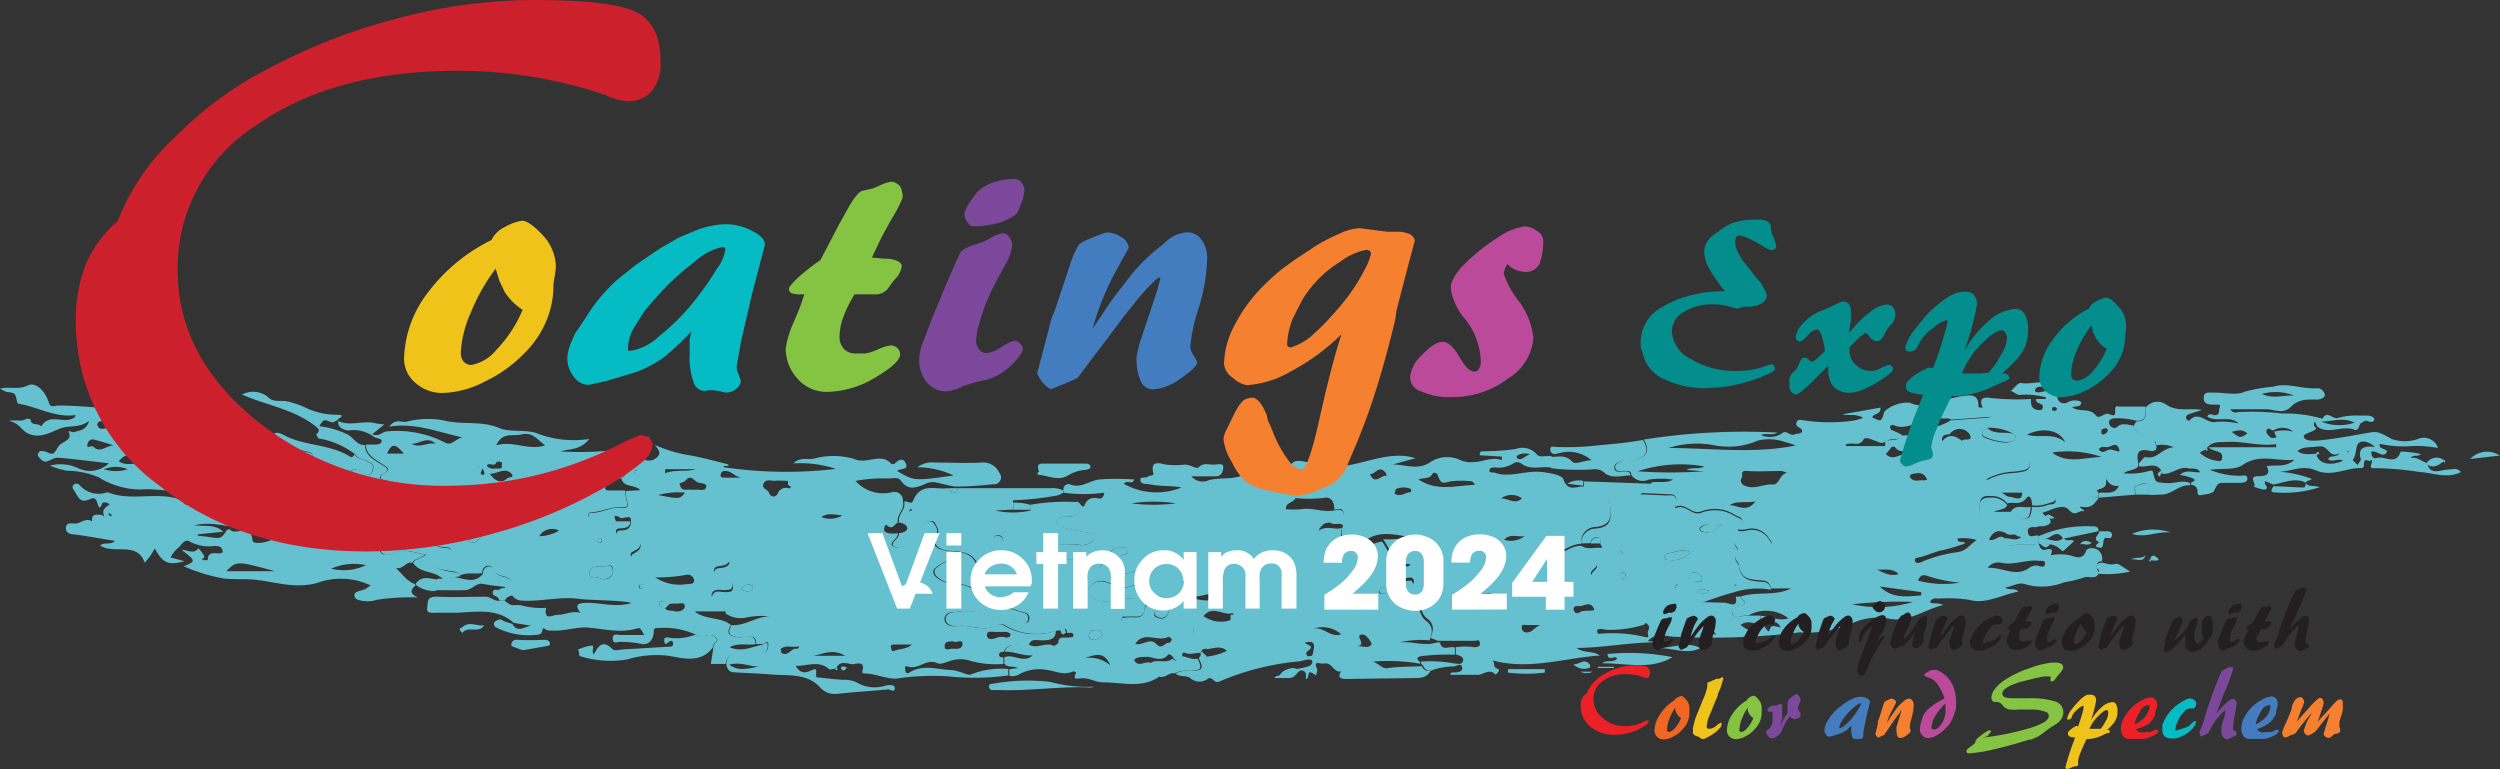 <svg xmlns="http://www.w3.org/2000/svg" viewBox="0 0 168.42 51.83"><rect x="0" y="0" width="168.42" height="51.83" fill="#333333" stroke="none"/><defs><style>.cls-1{fill:#65c1cf;}.cls-2{fill:#cc202c;}.cls-3{fill:#efc31a;}.cls-4{fill:#05bcc4;}.cls-5{fill:#84c442;}.cls-6{fill:#7c489c;}.cls-7{fill:#437dc0;}.cls-8{fill:#f48030;}.cls-9{fill:#bc4a9a;}.cls-10{fill:#038d8d;}.cls-11{fill:#fff;}.cls-12{fill:#231f20;}.cls-13{fill:#eb2127;}.cls-14{fill:#f06724;}</style></defs><g id="Layer_2" data-name="Layer 2"><g id="Layer_1-2" data-name="Layer 1"><g id="logos"><g id="coasting"><path class="cls-1" d="M56.29,45.05c-.16,0-.39.11-.47,0-.68-.57-1.41-.18-2.22-.19.28.43.53.54,1,.33s.38-.11.38.3c0,.2.09.14.17.15.55.06,1.1.13,1.65.16a1.93,1.93,0,0,1,.89.16,2.39,2.39,0,0,0,2,.22c.1,0,.61-.14.59.2s-.35,0-.53.07c-.94.09-1.89.15-2.83.24-.59.06-1.12.2-1.66-.37-.89-1-2.21-.78-3.41-.89-.8-.07-1.6-.08-2.4-.14-.35,0-.5-.28-.52-.6a.68.68,0,0,1,.79-.66c.52,0,1-.29,1.56-.07.34.14.47-.23.48-.5s-.15-.24-.31-.07l-.5,0c0-.8-.69-.41-1.07-.45-.57-.07-1-.14-.59-.83,1.06.08,1.92-.82,3-.53a5.42,5.42,0,0,0-1.92,0,1.77,1.77,0,0,1-1.48-.25.64.64,0,0,0-.28-.48c-.24-.23-.79-.29-.62-.73s.58-.2.9-.23.41,0,.48-.23a.56.56,0,0,0-.22-.57,1,1,0,0,0-.54-.19c-.21-.05-.5-.09-.48-.36s.26-.25.46-.28.49-.07.56-.37c-.62-.12-.74-.14-1-.06a12.83,12.83,0,0,1-5.2.1.4.4,0,0,1-.42-.33c-.05-.2.1-.28.25-.36s.44-.26.36-.56-.36-.41-.62-.48a4.8,4.8,0,0,0-.67,0c-.14,0-.29,0-.32-.19s.13-.28.31-.28c.34,0,.61-.08.65-.47.14-.74-.47-.25-.7-.38-.68-.38-.24.19-.29.35L40,35c-.14,0-.29,0-.33-.19s0-.25.14-.25c.67,0,1.36-.39,1.89-.35.78.06.59-.16.51-.57a5,5,0,0,1-.07-.56l1-.06c-.39-.41-1.15-.15-1.28-.8A.69.69,0,0,0,42,31.1c.43-.5.94-.34,1.43-.13a.76.76,0,0,0,.88-.22c.25-.26,0-.52-.2-.78a9.13,9.13,0,0,0,2.39.71c.81.15,1.72.39,2.58.61,0,.21-.28,0-.35.18a28.54,28.54,0,0,0,7.58.12,7.5,7.5,0,0,0-2.86-.37c.44-.44.94-.25,1.33-.31a5,5,0,0,1,2.74,0c.88.42,1.81-.46,2.52.33a.25.25,0,0,0,.23,0c.26-.27.57-.45.76,0s-.42.29-.59.49c1.15.68,1.15.68,3.8.3a5.72,5.72,0,0,0-2.44-.55,1.6,1.6,0,0,1,1.14-.32c1.07,0,2.14.06,3.2,0a1.18,1.18,0,0,1,1.18.69.47.47,0,0,1-.45.77,21.18,21.18,0,0,1-2.52.16c-.46-.07-.89-.19-1.34-.29a1.17,1.17,0,0,0-.72.13c-.55.23-1.12.45-1.58-.22-.22-.33-.66-.13-1-.17a9.71,9.71,0,0,0-2.07.17,2.47,2.47,0,0,0,2.44.76.59.59,0,0,1,.75.64c.14.53-.47.88-.34,1.41-.2.07-.29.36-.54.3s-.24-.32-.36,0,.12.37.27.41a1.93,1.93,0,0,0,.63,0c0,.28-.24.41-.37.61s0,.28.17.33c.51.12,1.52-.51,1.54-1a.72.72,0,0,1,.5-.68c.23-.09.45-.11.6.11s.31.44.11.8c-.31.55,0,.91.66,1,.76.11,1.67,0,2.07.91.09.19.15.35-.06.49s-.4.23-.63.09-.18-.3,0-.48c.29-.42,0-.56-.35-.56a3.2,3.2,0,0,0-1.74.74c-.21.15-.12.47.12.63a1.68,1.68,0,0,0,1,.39,3.23,3.23,0,0,1,2.18.92,11.66,11.66,0,0,0,2.47,1c.15.06.33.06.44.2a.43.43,0,0,1,0,.46c0,.07-.24.14-.27.11-.59-.5-1.38-.11-2-.42a4.66,4.66,0,0,0-2.48-.35c-.39,0-.83.07-.82.49s.49.53.84.47c.9-.13,1.82.44,2.7-.08a.45.45,0,0,1,.39,0,4.2,4.2,0,0,0,3.57.39c0,.56-.37.63-.83.65s-.81-.18-1,.32c-.58.11-1.31-.31-1.7.46-.11,0-.29,0-.29.19s.18.15.29.19v.43a6.46,6.46,0,0,1-2.43-.27,2,2,0,0,0-.91,0c-.38.06-.84.35-1.11.22-.75-.36-1.28.48-2,.22-.28-.1-.16.21-.15.33s.13.16.24.09c.9-.58,1.87-.23,2.81-.18.46,0,1.17.38,1.33.31a5.46,5.46,0,0,1,2.55-.38v.43a16.45,16.45,0,0,1-4.09.06,17,17,0,0,0-3.48.16c-.73,0-1.37-.33-2.08-.35-.09,0-.24,0-.18-.19.18-.59-.3-.5-.58-.44s-.9-.33-1.16.24Zm-4-12.67c-.24.07-.65-.18-.84.18s.27.39.36.65.42.38.6,0a.57.57,0,0,1,.59-.34c.08,0,.29.12.26-.13-.33,0-.05-.32-.24-.34A5.75,5.75,0,0,0,52.3,32.38ZM46.77,33c.26-.06.72.14.8-.18s-.44-.22-.65-.37l-.19-.15c-.37-.33-.51.15-.76.2s-.2.12-.13.28c.14.32.42.18.65.21Zm-2.49.34c1.52.29,1.52.29,1.87-.15A5.05,5.05,0,0,0,44.28,33.37Zm23,9.23H67c-.2,0-.53-.09-.51.23s.35.27.56.2a1,1,0,0,1,.64-.07c.19.06.34,0,.38-.14s-.18-.21-.33-.22Zm-3,.64c-.26,0-.64-.05-.64.32s.36.15.55.17.65.06.65-.31S64.46,43.31,64.26,43.24ZM51.13,44.91c-.64,0-1.26-.35-2-.13C49.82,45.28,50.48,45,51.13,44.91Zm5.81-.73c-.88-.52-1.52-.09-2.17,0Zm-7-12c-.42-.05-.67-.47-1.1-.45-.26,0-.28.17-.3.3s.17.15.29.15ZM61.44,43.42c-.41,0-.77,0-1.12,0s-.32.08-.28.29.16.16.31.1C60.69,43.69,61.1,43.73,61.44,43.42ZM44.81,31.61c0,.09,0,.18,0,.27.67-.27,1.38-.07,2.06-.27Zm9,11.94c-.47.08-.87-.11-1.21.16,0,0,0,.24.06.28.44.28.63-.36,1-.28C53.75,43.71,53.77,43.67,53.86,43.55Zm1.49-8.73a1.61,1.61,0,0,0,1.45-.1C56.16,34.66,55.75,34.55,55.35,34.82ZM49.93,39.7c.3.18.54.2.74,0a.17.17,0,0,0-.05-.28C50.35,39.3,50.15,39.45,49.93,39.7Zm-7-8s-.11-.07-.14-.05,0,.08-.07.12.11.07.14,0S42.92,31.73,42.94,31.69ZM60.79,45.24l0,0h.06Z"/><path class="cls-1" d="M141.38,38.65c-.23.44-.72.09-1.09.29a8.75,8.75,0,0,1-1.24.29,4,4,0,0,1-2.57.14c-.49-.19-.9.15-1.4.21.27.21.61,0,.9.27-1.14.23-2.26.88-3.3.56a9.76,9.76,0,0,0-2.14-.08.45.45,0,0,0-.53.22c.21.2.51,0,.91.21-1.34.32-2.39,1.22-3.74.9a4.18,4.18,0,0,0-2.39.32,7.61,7.61,0,0,1-3.46.63,2,2,0,0,0-1.37-.34c-.3-.61-.74-.28-1.14-.15h-.2v-.63c.61,0,1.19.4,1.86.16a2.45,2.45,0,0,0-2.69-.19,1,1,0,0,0-.24,0c-.32.08-.73.24-.85-.14s.27-.43.58-.52c.6-.19,0-.41,0-.62,1.1-.35,2.3,0,3.39-.54H119.3a.55.55,0,0,0-.54-.53c-.75-.08-1.5,0-1.62-1.06,0-.2-.4-.39-.17-.72a.38.38,0,0,0,0-.52c-.13-.15-.25-.33,0-.48a.42.42,0,0,1,.55,0c.32.37.79.37,1.2.5a.52.52,0,0,0,.56-.08c.15-.19,0-.34-.12-.51a1.36,1.36,0,0,0-1.57-.57c-.19,0-.73.1-.43-.23.5-.57,0-.58-.28-.75a2.51,2.51,0,0,0-2.24-.25c-.68.29-1.07-.61-1.75-.3-.11,0,.11-.42,0-.65s-.37-.19-.58-.2l-1.82-.08c.3-.25.73-.25.76-.71.48-.09,1,.08,1.46-.19a5.63,5.63,0,0,0-1.64,0,.94.94,0,0,1-1.17-.31c0-.31-.23-.29-.49-.25s-.58,0-.6-.25.29-.42.59-.45a4.65,4.65,0,0,0,.75-.06c.86-.24,1-.64.59-1.38a43.71,43.71,0,0,1,9-.47c-.38.24-.77,0-1.1.17a1.46,1.46,0,0,0,1.48-.17c.29-.14.49.28.82.11.11-.06.34,0,.44-.14s-.09-.27-.22-.34a.24.24,0,0,1-.12-.34c.06-.16.24-.16.36-.13a11.64,11.64,0,0,0,3.12.08,3.67,3.67,0,0,0,1-.23c-.54-.31-1-.12-1.38-.24l2.54-.45c.06.49-.48.37-.55.66.62.3.62.3.81-.39a2.31,2.31,0,0,1,1.7-.6,2.18,2.18,0,0,0,1.77,0,12.55,12.55,0,0,1,1.68-.43c.51-.06,1.22-.27,1.19.67,0,.13.24.07.37.08s.63,0,.61.36-.33.28-.58.3l-2.22.16c-.26-.17-.58,0-.86-.14a.4.4,0,0,0-.52.14c-.12.23.19.29.23.47s-.21.17-.37.17c-.09-.26-.4-.06-.54-.23.06-.15.37,0,.33-.32-.73.09-1.42.65-2.2.26,0,0-.2.06-.2.08s0,.23.11.27.45.2.67.3c-.16.54-.76.16-1,.47-.15,0-.24.15-.45.08-.37-.11-1-.46-1.11-.22-.3.51-.69.19-1,.3-.1,0-.22,0-.2.15h3.14l-.44.54c.62.65,1.23-.45,1.91.17-.14-.38-.17-.63-.56-.44a.55.55,0,0,1-.77-.27,11,11,0,0,1,3.23-.34c.46-.56.9-.32,1.33,0,.1.4.38.27.66.22.64-.11,1.54-.13,1.81.24a1.18,1.18,0,0,0,1.5.5c.3-.08.53.1.57.44s-.09.51-.43.57a4.54,4.54,0,0,1-.74.1,4.08,4.08,0,0,0-1.75.51c.47.22,1,.26.92.81.23.13.46.38.68.37s.9.43.81-.38c.63-.42,1.13.32,1.75.18.19,0,.5.06.53.29s-.31.29-.54.36a2.41,2.41,0,0,1-1.06.13c0-.3-.12-.83-.39-.49-.42.53-.88.21-1.28.36a1.33,1.33,0,0,0-.91-.5c-.4,0-.89-.12-.94.5s0,.91.73,1,1.21.69,1.79,1.08c-.22,0-.48.05-.64,0-.59-.39-1-.22-1.26.35.37.18.68-.42,1.06-.08,0,.4.22.51.56.45a8.06,8.06,0,0,1,1.77,0,.37.37,0,0,0,.3.33c.18,0,.75-.28.46.36,0,0,0,.06,0,0a3.16,3.16,0,0,1,1.3,0c.36.1.86.35,1.09-.31.08-.22.53-.21.75-.08a.72.72,0,0,1,.31.79c-.23,0-.35.12-.35.35a.46.46,0,0,0,.17.39Zm-29-8.47c2.88,0,5.75.41,8.59-.17a5.25,5.25,0,0,0-.67-.22,3.38,3.38,0,0,0-1.85-.12,4.91,4.91,0,0,1-2.89.34A6.34,6.34,0,0,0,112.4,30.18Zm8,1.67a2.55,2.55,0,0,0-.35-.12c-.78,0-1.57.05-2.34,0-.5-.05-.25.31-.35.45s-.12.41.23.55c.65.27,1.23-.14,1.86-.09C119.89,32.66,119.84,32,120.38,31.85Zm-10.06-.1a31.61,31.61,0,0,0,4.46,0l-1.16-.09c.41-.23.82,0,1.19-.24A9.22,9.22,0,0,0,110.32,31.75Zm23.58,6.51c.94-.09,1.87.66,2.8,0a.74.74,0,0,1,.63-.14c.19.06.42.13.44-.14s-.28-.18-.45-.2c-.83-.09-1.65.31-2.47.14A.89.89,0,0,0,133.9,38.26Zm-1.51-1.65a13.82,13.82,0,0,1-1.45.44c-.53.09-1,.33-1.5.46-.21.06-.51.05-.43.28s.34.13.6,0a9.66,9.66,0,0,1,2.23-.59c.64-.06.88-.55,1.33-.82a3.25,3.25,0,0,0-1.31-.1C131.94,36.69,132.21,36.36,132.39,36.61Zm-7.61,4.1a8.07,8.07,0,0,0,4.1-.16A27.62,27.62,0,0,0,124.78,40.71Zm4.65-.6,0-.22-2.8-.38C127.51,40.36,128.48,40.18,129.43,40.11Zm-.23-1a6.68,6.68,0,0,0,2.83.14,9.64,9.64,0,0,1-2.06-.41C129.49,38.65,129.36,38.78,129.2,39.12Zm-10.95-5.33c-.67.13-1.24-.08-1.74.26C117,34,117.65,34.59,118.25,33.79Zm11.57-1.47c-.2-.51-.6-.48-1-.37-.08,0-.21.12-.13.23.24.34.6.15.91.19A.79.79,0,0,0,129.82,32.32Zm-3.51,6c.62.28,1,.54,1.59.37C127.5,38.25,127,38.41,126.31,38.37Z"/><path class="cls-1" d="M96.37,45.19c-.24.48-.69.49-1.14.49l-4.53.06c-.39,0-.62-.1-.35-.51-.52.11-.61-.64-1.14-.53a1.6,1.6,0,0,1-.48-.05c-.23.19.1.39,0,.6s0,.34-.17.19c-.63-.47-.26.34-.6.3a.86.86,0,0,0,0-.39.3.3,0,0,0-.49-.09c-.36.41-.34.43-1,.42h-.63c.09-.08.13-.13.17-.14.21,0,.18-.07.4-.29A1.57,1.57,0,0,1,87.1,45c.09,0,.22.08.31.06.38-.09,1-.13,1-.46s-.6-.09-.83-.05a17.42,17.42,0,0,0-5.42,1.36c-.35.17-.45-.31-.74-.21-.06-.49-.11-1-.17-1.46a4.07,4.07,0,0,0,1.4-.39c-.41-.4-.9-.15-1.36-.12-.21-.5-1.06-.65-.85-1.42,0-.1-.25-.15-.43-.12a20.08,20.08,0,0,1-4.1-.09c-.24,0-.37-.14-.35-.35s.23-.12.37-.15c.41-.1,1,.22,1.16-.45.05-.27.11-.43.37-.43s.44.19.33.5.07.36.27.42a.45.45,0,0,0,.53-.14,1.07,1.07,0,0,0,.2-.91A.72.72,0,0,0,78,40.2c-1,.1-2.09.07-3.13.27a1.72,1.72,0,0,1-1.37-.23c-.35-.26-.35-.48,0-.79.53-.52,1.13-.2,1.54,0,.77.44,1.34-.16,2-.18.23,0,.17-.29,0-.46a.75.75,0,0,0-.9-.26.61.61,0,0,1-.92-.38c-.19-.45.05-.66.45-.78.17-.05.33-.11.27-.33s-.21-.16-.35-.17a.76.76,0,0,0-.79.33c-.17.3-.41.57-.61.86s-.35.38-.44.17c-.32-.8-1-.5-1.57-.54s-1.21,0-1.16-.59.79-.44,1.27-.46a2.7,2.7,0,0,1,.41.06,1.22,1.22,0,0,0,.81-.18.42.42,0,0,0,.26-.38c0-.21-.2-.21-.37-.24-.55-.1-1.1-.21-1.64-.33-.26-.06-.62-.08-.6-.43s.4-.33.6-.33c.82,0,1.08-.31.7-1,.29-.18.44.59.62.17s.51-.53,1-.41c.14,0,.29-.12.31-.4a10.12,10.12,0,0,1-2.75,0V33a.35.35,0,0,1,.42-.38c.76.32,1.32-.24,2-.32a16.74,16.74,0,0,1,2.35,0c-.1.39-.52,0-.69.3a4.49,4.49,0,0,0,3.88.24c-.74-.14-1.5-.06-2.23-.23-.2,0-.53,0-.55-.27s.36-.1.51-.23.42,0,.37-.23c-.25-.95.51-.64.86-.58a5.38,5.38,0,0,0,1.27,0c.36,0,.79.32.91.19.37-.39.78-.13,1.15-.2.19,0,.55-.11.52.21s-.14.61-.57.59H80.26a1,1,0,0,0,1.2.25c.93-.23,2,.09,2.81-.68.17-.16.63,0,1-.06.6-.08,1.22.19,1.81-.41.33-.35,1.14.09,1.74,0,.17,0,.09.15.06.23A.83.83,0,0,0,89,32s0,.14-.05.22a2,2,0,0,1-1.8.1.54.54,0,0,0-.67.32c-.15.29,0,.51.27.65l.52.25c-.08.34-.69.27-.63.77a8.37,8.37,0,0,0,1,0c.77-.15,1.5.24,2.25.07.21,0,.52-.11.6.15s-.25.29-.44.37a.83.83,0,0,0-.48.31c-.29,0-.51.09-.75.55.62-.42,1.12,0,1.6-.21-.22.61,0,.87.67.8a3,3,0,0,1,.82.14c.39.4.8,0,1.2,0,.5.67.68,1.63,1.85,1.69-.45.48-1.24.28-1.45.93.35.2.62-.12.93,0s.67-.14.74.16-.37.26-.6.37-.46,0-.56.34c.35.32.86.33,1.24.61s.41.93.77,1.2c.58.42.45.85.28,1.35a6.5,6.5,0,0,0-2.06.14c.85-.11,1.69.28,2.55,0h.21c.13.64.67.2,1,.35,0,.16,0,.32,0,.48a14,14,0,0,0-2.24.09c-.44.09-.29.21-.11.4v.11a12.87,12.87,0,0,0-3.16-.14c.48.2.61.5,1,.44.76-.11,1.53-.09,2.29-.13A.49.49,0,0,0,96.37,45.19ZM81.08,41.51a2.06,2.06,0,0,0,1.68.31c.34-.07-.06-.48.31-.4.06,0,0-.14-.06-.11C82.39,41.49,81.68,40.74,81.08,41.51ZM79.7,40.24c.75,0,1.48.4,2.25.1.19-.08.5,0,.42-.33s-.34-.21-.48-.14A6.3,6.3,0,0,1,79.7,40.24Zm-.48-6.33a10,10,0,0,0-3,0A12.1,12.1,0,0,0,79.22,33.91ZM91.4,43.52c.4,0,.82.21,1-.13,0-.13-.35-.63-.56-.64C91.11,42.72,92.19,43.49,91.4,43.52Zm-1.05-.79a1.88,1.88,0,0,0-1.88-.37C89.16,42.18,89.64,43,90.35,42.73Zm-2.46.57c.2.17.65.21.3.49-.15.13-.24.17-.16.33s.14.08.21.08c.24,0,.2-.2.24-.35C88.59,43.4,88.53,43.12,87.89,43.3Zm5-3.47c0,.18.19.16.33.16s.22-.06.21-.18a.25.25,0,0,0-.28-.23A.26.26,0,0,0,92.92,39.83Z"/><path class="cls-1" d="M96.37,45.19a.49.49,0,0,1-.49-.34l-.16-.17v-.11A9.17,9.17,0,0,1,98,44.7c.19,0,.48.12.56-.18s-.27-.35-.49-.44c0-.16,0-.32,0-.48a4.24,4.24,0,0,1,1.23,0c.15,0,.43,0,.4-.28s-.19-.16-.39-.15c-.74,0-1.49,0-2.23,0h-.21l-.49-.19c.17-.5.3-.93-.28-1.35-.36-.27-.33-.87-.77-1.2s-.89-.29-1.24-.61c.1-.3.38-.25.56-.34s.69,0,.6-.37-.49-.11-.74-.16-.58.25-.93,0c.21-.65,1-.45,1.45-.93-1.17-.06-1.35-1-1.85-1.69A8.11,8.11,0,0,0,95,36.19c-1.14-.21-2.15-.44-3.05.24a3,3,0,0,0-.82-.14c-.69.07-.89-.19-.67-.8l0-.06a.08.08,0,0,0,0-.07c-.27-.19-.65.1-.89-.21a.83.83,0,0,1,.48-.31c.19-.08.52-.07.44-.37s-.39-.11-.6-.15c0-.53-.24-.91-.75-.77a9.35,9.35,0,0,1-1.91,0l-.52-.25c-.3-.14-.42-.36-.27-.65a.54.54,0,0,1,.67-.32,2,2,0,0,0,1.8-.1c.45.15.6-.48,1.1-.3-.2-.25-.52-.18-.65-.48,2.1.15,4-1.21,6-.58l-1.54.42c.85,0,1.68.41,2.53-.15A2.06,2.06,0,0,1,98.39,31a1.71,1.71,0,0,0,.85.13c.65,0,1.24-.38,1.94-.13l0-.24-1.48-.09c-.05-.25.1-.27.24-.27a15.68,15.68,0,0,0,2.16-.15,1.29,1.29,0,0,1,1.43.36c.18.25.64.06,1,.13v.76c-.69-.12-1.44.22-2.08-.3a.47.47,0,0,0-.47,0,1.82,1.82,0,0,1-1.26.29c-.16,0-.36,0-.38.2s.22.11.34.15c1,.37,2.07-.15,3.12-.05.58.06,1.43.21,1.52.49.3.89.89.47,1.39.49a1.12,1.12,0,0,0,.8.35c.72.11,1,.63,1,1.29s-.21,1-1,1.09a1,1,0,0,0-1,1,.32.32,0,0,0,0,.14c-.62,0-1.07.44-1.65.56-.2,0-.48.17-.32.45s.33,0,.51,0a4.52,4.52,0,0,1,2.07,0c.4.12.74.23.25.68s.07.43.27.55c.84.5,1.93.44,2.72,1.09a1.27,1.27,0,0,0,1.33.19,1.21,1.21,0,0,1,1.11.21c.48.45,1,.3,1.46.23s1.27,0,1.9,0c.3,0,.94.45.78-.41h.33c0,.21.61.43,0,.62-.31.09-.69.2-.58.52s.53.22.85.14a1,1,0,0,1,.24,0l.83,0c0,.21,0,.42,0,.63-.43-.08-.86-.35-1.35,0,.49.38.92.65,1.34,0h.21c.27.46.36.48.39.38.12-.53.49-.2.75-.23a2,2,0,0,1,1.37.34,49.35,49.35,0,0,1-8.42.31c-.64,0-1.32-.35-1.89.29l.91.09c-1.92-.06-3.8.36-5.71.37.46.37,1.09.17,1.57.51-2.42.17-4.77,1-7.23.33.19.19,0,.44.3.55s0,.3-.09.42c-.44-.5-.86.06-1.29,0-.59,0-1.18,0-1.77,0,0-.17.16-.16.27-.16s.6,0,.53-.34-.37-.08-.56-.06A4.42,4.42,0,0,0,96.37,45.19Zm11.87-2.76-.36-.06c-.16,0-.29,0-.28.17s.09.17.24.15a9.31,9.31,0,0,1,3,.23c.08,0,.25.09.18-.18s.21-.43,0-.65-.15-.08-.28,0A7.8,7.8,0,0,1,108.24,42.43ZM95.56,32.3c1.25.83,2.51.41,3.82.36-.12-.13-.17-.23-.22-.23a5.79,5.79,0,0,0-1.44,0c-.63.16-.64.14-.87-.44-.07-.17-.3-.16-.33-.1C96.33,32.3,95.94,32.16,95.56,32.3Zm2.49,8.13a14.73,14.73,0,0,1,2.1,0c.21,0,.41-.09.39-.32s-.27-.16-.41-.15A6,6,0,0,0,98.05,40.43Zm9.36.66c-.25-.7-.72-.2-1.08-.26-.17,0-.34,0-.31.26a.24.24,0,0,0,.38.17C106.71,41.07,107.06,41.2,107.41,41.09ZM93.94,33.25c.41.28.74-.09,1.11-.1a.38.38,0,0,0,0-.21,1.32,1.32,0,0,0-1,0C94,33,94,33.14,93.94,33.25Zm9.84,8.86c-.27,0-.56,0-.83,0s-.47-.1-.43.21.32.32.54.25S103.49,42.18,103.78,42.11ZM92.29,31.93c.28.69.64.22,1,.12.13,0,.17,0,.07-.18C92.9,31.26,92.64,32,92.29,31.93Zm23.32,10.81c-.61-.88-1.06.3-1.38,0Zm-13.08-9.17a1.2,1.2,0,0,0-1.4,0C101.72,33.62,102.09,34,102.53,33.57Zm.2,2.54c-.45.11-1-.21-1.4.26A1.59,1.59,0,0,0,102.73,36.11Zm.35-5.52c-.51-.09-.73,0-.91.14,0,0,0,.16.1.18C102.55,31,102.68,30.76,103.08,30.59Z"/><path class="cls-1" d="M49.25,42.11c-.43.69,0,.76.59.83.38,0,1-.35,1.07.45-.53.11-1.12-.12-1.76.21.88.38,1.55-.07,2.26-.17.16-.17.32-.18.31.07s-.14.64-.48.5c-.56-.22-1,.12-1.56.07a.68.68,0,0,0-.79.66h-1c.06-.41.12-.77.17-1.14s.42-.36.2-.61a.59.59,0,0,0-.76-.11c-.23.11-.43,0-.63-.12a5.26,5.26,0,0,0-2.69-.43c-.13,0-.14.14-.14.25,0,.52-.38.94-.87.8a7.55,7.55,0,0,0-1.41-.13c-.17,0-.47.19-.48-.22s.35-.23.53-.24c.5,0,1,0,1.6,0-.17-.22-.23-.54-.49-.45-1.17.37-2.32,0-3.48-.06-.79,0-1.52.27-2.31.21-.16,0-.27,0-.41-.1s-.14-.08-.2.17a.31.31,0,0,1-.22.2,4.86,4.86,0,0,1-2.93-.51.3.3,0,0,1-.09-.28c.13-.2.45-.28.56-.18s.45.17.68.25c.35.65.85.15,1.29.13l-1.2-.2c-1.12-1-2.49-.74-3.82-.68-.45,0-.9,0-1.34,0s-.77.07-.66-.43c.05-.29-.07-.69.7-.65,1.05.05,2.14,0,3.22,0,.35,0,.63.35,1,.27H34c.54.46.57.24,1.11.31a5.19,5.19,0,0,0,1.67.17s0,0,0,.06c-.14.84.48.4.79.41.5,0,1-.3,1.53-.13-.28-.41-.35-.63.25-.67,1-.07,2.07.35,3.19,0-.49-.18-3-.19-3.5-.27-1.32-.19-2.6.2-3.91.11a.78.78,0,0,1-.65-.39c-.08-.39.24-.91-.31-1.16-.37-.17-.81-.11-1-.65-.1-.25-.68-.22-.69.35-.5.08-1-.08-1.51.16-.17-.33-.52-.24-.8-.33s-.83,0-.84-.51.45-.32.72-.42.41,0,.37-.32-.2-.31-.41-.33a1.44,1.44,0,0,1-.65-.14c-.12-.08-.23-.3-.1-.29.69,0,.81-1,1.54-.79a.73.73,0,0,0,.73-.28.3.3,0,0,0,0-.29A.68.68,0,0,0,30.8,35a2.61,2.61,0,0,1-1.92-.28c-.42-.16-.5-.42-.09-.71.18-.12.43-.2.3-.48a.52.52,0,0,0-.53-.34c-1,.18-1.67-.66-2.56-.82-.31,0-.51-.25-.16-.46.58-.35.19-.45-.1-.65-.49-.34-1.07-.61-1.1-1.31l.5,0c.22,0,.54,0,.57-.21s-.32-.19-.49-.29A2.3,2.3,0,0,0,23.47,29c-.11,0-.77-.11-.68-.64h0c.82.39,1.7-.07,2.53.16a4.62,4.62,0,0,0,.57.07l-.81.66c.42.21.69-.18,1-.19a7.1,7.1,0,0,1,3.89.75c.45.26.72-.25,1.18-.35-1.63-.33-3.11-1-4.92-.72.42-.59.83-.25,1.15-.33a5.77,5.77,0,0,1,2.46-.1c1.26.34,2.56,0,3.81.53.68.29,1.67.08,2.47.33a6.8,6.8,0,0,0,3.58.4c-.62.78-1.33.65-1.94.84a21.18,21.18,0,0,0,3.56-.08c0,.22.15.3.36.31.1.17.21.34.32.5a.69.69,0,0,1-.17,1.09l-.49,0H41c-.15,0-.36-.06-.42.12s.14.17.25.2c0,.22-.24.53.28.49.35,0,.7,0,1,0a5,5,0,0,0,.07.56c.08.41.27.63-.51.57-.53,0-1.22.32-1.89.35-.1,0-.17.12-.14.25s.19.17.33.19l1.49.16,1,0c0,.39-.31.46-.65.47-.18,0-.35.06-.31.28s.18.18.32.19a4.8,4.8,0,0,1,.67,0c.26.07.54.17.62.48s-.12.44-.36.56-.3.16-.25.36a.4.4,0,0,0,.42.33,12.83,12.83,0,0,0,5.2-.1c.26-.08.38-.06,1,.06-.07.3-.33.33-.56.37s-.44.06-.46.28.27.31.48.36a1,1,0,0,1,.54.19.56.56,0,0,1,.22.57c-.07.24-.29.21-.48.23s-.77-.14-.9.23.38.5.62.73a.64.64,0,0,1,.28.48H46.8C47.57,41.8,48.54,41.53,49.25,42.11Zm-4.14-1.42c-.23,0-.49-.35-.66-.09s.15.34.37.38c.14.23.4.12.6.19s.7,0,.71-.33-.39-.14-.61-.18A1.89,1.89,0,0,0,45.11,40.69ZM33.43,30c1.15-.34,2.17.38,3.3,0-.53-.36-.82-.9-1.55-.74S33.87,29.08,33.43,30Zm7.06,9c.47.09.71-.09.79-.46s-.13-.51-.34-.43c-.43.14-1.16-.14-1.24.49C39.64,39,40.3,38.8,40.49,39Zm3.66-.1a2.91,2.91,0,0,0,2.11.45c.21,0,.52,0,.5-.25a.43.43,0,0,0-.55-.37A11,11,0,0,1,44.15,38.9ZM33,31.92c.33.45.71.72,1.2.29.1-.09.41,0,.3-.23a.54.54,0,0,0-.31-.24C33.79,31.63,33.43,31.92,33,31.92ZM31.3,34c0-.89,0-.89-1.28-.72ZM29.36,29.9c-.57-.54-1.09,0-1.63,0C28.28,30.22,28.81,29.77,29.36,29.9Zm-3.29.66h1.14C26.6,29.86,26.41,29.85,26.07,30.56Zm10.26,5.56a2.67,2.67,0,0,0,1.33-.37A1,1,0,0,0,36.33,36.12Zm-3.54-4.76c.19.28.49.2.75.2s.29,0,.26-.19c0-.07.05-.19,0-.22s-.3-.11-.36,0C33.29,31.5,33,31.11,32.79,31.36Zm-.39,4.81a1.15,1.15,0,0,0-.86.3C32,36.65,32.14,36.49,32.4,36.17Zm4.84-4.12c-.09-.06-.14-.12-.2-.13a.29.29,0,0,0-.19.09c0,.13.07.18.18.17S37.15,32.11,37.24,32.05Zm3.12,4.22c-.06.06-.14.11-.14.16s.09.12.14.13.23,0,.19-.16S40.44,36.32,40.36,36.27Zm3,3.31c.05-.13,0-.18-.1-.18a.26.26,0,0,0-.2.05c-.06.11,0,.2.13.2A.38.38,0,0,0,43.4,39.58Zm-10.87-8c-.07.21-.12.29-.1.34s.12.06.18.07.07-.09.06-.13A2.28,2.28,0,0,0,32.53,31.58Zm-.26-.1.06,0v-.05Zm.16-.3,0,0v-.06Z"/><path class="cls-1" d="M8.79,28.8c-.11.11-.29.21-.31.34s-.67.07-.34.43.44.6.91.41a7,7,0,0,1,1.17-.38c.3-.05.64-.65.94,0,.09.2.4,0,.51-.09a2.88,2.88,0,0,1,2.45-.16c1,.28,1.94.28,2.87.59.57.19,1.2-.29,1.75.15.12.36-.31.95.35,1.08.43.09.88.1,1.32.17a.56.56,0,0,0,.65-.51c.05-.35-.25-.39-.55-.45a10.8,10.8,0,0,1-1.11-.32s-.06-.1-.1-.12c-.33-.18-1.06-.11-.9-.58s.77,0,1.09.13c1.33.55,2.85.49,4.09,1.27.19.12.22-.08.31-.15.18.33.57.29.85.47s.43.19.38.47c-.08.5-.31.54-.74.24-.26-.17-.71-.27-.86.11s.26.41.52.48a2.51,2.51,0,0,1,1.28,1c.12.16.46.25.22.5s-.48,0-.56-.14c-.4-.87-1.27-.69-2-.85a8.22,8.22,0,0,1-1.12-.39,3.94,3.94,0,0,0-2.45,0c-.23.06-.58.39-.56.55.07.48,1,.62.62,1.35a.57.57,0,0,0,.31.22,7.23,7.23,0,0,0,1.73.11.88.88,0,0,1,1.09.59c-.35.33-.84,0-1.3.26.72.13,1.36.26,2,.36.27,0,.6.07.41.38s.64.18.28.65c-.09.11.66,0,.66-.11.05-.6.47-.39.8-.4.09.93.35,1.12,1.2.76.7-.29,1.28.06,2,.13-.35.3-.72.28-.88.56-.44-.09-.56.44-1.1.36.49.45.75.9,1.27,1.07l.06.1c-.35.28-.42.55.15.81a14.94,14.94,0,0,0-2.72.15c-.1,0-.21.07-.32.08-.45.06-1.13,0-1.21-.26-.16-.46.53-.37.81-.6a2.4,2.4,0,0,1,.26-.18,4.66,4.66,0,0,0-3.6-.17c-1.51.42-2.82-.08-4.22-.22-.69-.06-1.4,0-2.09-.08a11.87,11.87,0,0,1-2.68-.82c.83-.35.83-.35-.15-1.11.42,0,.81.32,1.12-.09,0-.05.32.29.4.52s-.33.11-.06.25a.48.48,0,0,0,.31,0c0-.73.72-.3,1-.51,0-.36-.23-.43-.55-.43a2.68,2.68,0,0,1-1.65-.29c-.38-.25-.59.28-.86.47a2.35,2.35,0,0,0-.45.59l.94.26c-1.09.29-1.46.14-2-.86-.11.18-.2.34-.3.49s-.24.29-.38.47c-.53-1.48-2.07-.53-3-1.16.27-.26.68,0,1-.31-1-.16-1.85-.32-2.75-.44-.32,0-.58-.13-.56-.44s.23-.33.59-.29.73-.44,1.18-.14c-.08-.57.33-.45.66-.44l.1.1c.07-.07,0-.13,0-.17-.07-.33.18-.47.41-.63-.15-.19-.47-.17-.5-.07-.14.36-.2.35-.31,0s-.21-.44-.54-.28c-.72.33-.81-.33-1.09-.67a.23.23,0,0,1,.07-.35.28.28,0,0,1,.37.08,1.69,1.69,0,0,0,1.82.47s.06,0,.08,0c1.48.59,3.08,0,4.59.4a.91.91,0,0,1,.42.24c.27.26.41.35.64-.1s.77,0,1.16-.24c-.27-.24-.89,0-.82-.63,0,0-.17-.09-.22-.06-1.15.55-2.38.08-3.57.2a5.46,5.46,0,0,1-2.84-.83,5.77,5.77,0,0,0-2.15-.44,6,6,0,0,1-1.13-.34,2.81,2.81,0,0,1,1.88.16,1.83,1.83,0,0,0,2.09-.32c-1.09-.12-2.26-.28-3.44-.38-.23,0-.48.17-.72.25s-.4-.12-.54-.27-.08-.24,0-.36.36-.05.52,0c.48.26.51.06.77-.35s1-.36.69-1.06c.13,0,.28.11.39.07.34-.12.8-.09,1-.75-.65.49-1.32.27-1.95.51s-1.39.73-2.21.31c-.4-.21-.54-.68-1.25-.83.56-.08.87.07,1.15-.12.07-.05.21,0,.32,0,0,.49.49.24.66.46a.11.11,0,0,0,.08,0c.51-.81,1.37-.21,2-.46.14-.05.27-.1.29-.27-1.39.2-2.57-.56-3.87-.77A.25.25,0,0,1,1.14,27c-.12-.52-.11-.52-.71-.6A2,2,0,0,1,0,26.17c.7-.13,1.27.09,1.86-.2s1.23.46,1.44,1.18c.1.35.41.17.62.17,1.77,0,3.53.28,5.3.23.11,0,.23.13.38.22-.11.08-.21.21-.28.2-.87-.22-1.58.47-2.43.39-.09,0-.37.06-.33.26a.32.32,0,0,0,.35.27,1.48,1.48,0,0,1,.86.08c.32.1.4.22.22-.23-.08-.2.52.13.81.07ZM13.32,36v.09l.57.06c1,.16,1,.16,1.38-.42a.28.28,0,0,1,.21-.07c.37.48,1.4-.47,1.53.72,0,.33.87.19,1.26,0a4.82,4.82,0,0,1,2.53.05H19.06a3,3,0,0,0,2.52-.07c-1.14-1.09-2.91,0-4.11-1.07-1.36.66-2.77-.3-4.37.1.77.08,1.37-.08,1.94.43Zm5.2,2.48c-2.58-.7-2.58-.7-3.27,0ZM8,31.07c.66.5,1.6-.23,2.23.52.16.2.63-.13.69-.44s-.35-.32-.59-.39c-.44-.14-.88.25-1.29,0S8.32,30.72,8,31.07Zm6.86-.35c-.3-.22-.63,0-.94-.31s-.68-.06-1-.15-.31.41-.61.35c0,.29.29.22.41.28C13.49,31.23,14.17,30.62,14.9,30.72ZM7.67,30c-.43-.12-.85-.26-1.28-.37a.35.35,0,0,0-.47.21c-.19.49.26.12.38.26C6.73,30.56,7.19,30,7.67,30Zm17,8.08a3.71,3.71,0,0,0-2.35.23A3.43,3.43,0,0,0,24.64,38.08ZM7,31.61a2.61,2.61,0,0,0,1.61,0A2.14,2.14,0,0,0,7,31.61Zm.32,3.08.19.09s.06-.09,0-.09a.75.75,0,0,0-.17-.14Z"/><path class="cls-1" d="M72.48,33.82c.38.73.12,1-.7,1-.2,0-.58,0-.6.33s.34.37.6.43c.54.12,1.09.23,1.64.33.17,0,.35,0,.37.24a.42.42,0,0,1-.26.38,1.22,1.22,0,0,1-.81.18,2.7,2.7,0,0,0-.41-.06c-.48,0-1.22-.06-1.27.46s.66.55,1.16.59,1.25-.26,1.57.54c.09.21.32,0,.44-.17s.44-.56.61-.86a.76.76,0,0,1,.79-.33c.14,0,.3,0,.35.17s-.1.28-.27.33c-.4.12-.64.33-.45.78a.61.61,0,0,0,.92.38.75.75,0,0,1,.9.26c.12.17.18.45,0,.46-.67,0-1.24.62-2,.18-.41-.23-1-.55-1.54,0-.32.31-.32.53,0,.79a1.72,1.72,0,0,0,1.37.23c1-.2,2.09-.17,3.13-.27a.72.72,0,0,1,.78.35,1.07,1.07,0,0,1-.2.91.45.45,0,0,1-.53.14c-.2-.06-.35-.19-.27-.42s0-.49-.33-.5-.32.16-.37.43c-.12.67-.75.35-1.16.45-.14,0-.35-.09-.37.15s.11.35.35.35a20.08,20.08,0,0,0,4.1.09c.18,0,.46,0,.43.12-.21.77.64.92.85,1.42-.12.06-.31,0-.36.2l-.11.1c-.34,0-.68.15-1,0-.17-.09-.19.12-.2.25-.08.35-.23.46-.53.17-.08-.19-.32-.4-.42-.28-.46.53-1,.11-1.44.13s-.64,0-.84.21c.3.61.84-.07,1.19.26-.09.43.28.6.52.85-1.18.84-2.51.39-3.79.4-.51,0-1-.34-1.5-.27-.21,0-.59.14-.34-.34.06-.11-.17-.15-.25-.11-.61.27-1.14-.06-1.71-.12a2.8,2.8,0,0,0-1.88.31.85.85,0,0,1-.64.08v-.43l.58-.09c-.34-.16-.68,0-.92-.29v-.43c.62-.27,1.29.45,1.91-.13-.66.05-1.26-.27-1.91-.25.39-.77,1.12-.35,1.7-.46.53.3,1.1-.22,1.64.08,0,0,.29-.14.3-.23,0-.46.39-.31.66-.34s.39,0,.35-.19-.28-.12-.43-.11c0-.21-.07-.44-.36-.17h-.31a4.2,4.2,0,0,1-3.57-.39.45.45,0,0,0-.39,0c-.88.52-1.8,0-2.7.08-.35.06-.84-.06-.84-.47s.43-.46.82-.49a4.66,4.66,0,0,1,2.48.35c.63.31,1.42-.08,2,.42,0,0,.23,0,.27-.11a.43.43,0,0,0,0-.46c-.11-.14-.29-.14-.44-.2a11.66,11.66,0,0,1-2.47-1,3.23,3.23,0,0,0-2.18-.92,1.68,1.68,0,0,1-1-.39c-.24-.16-.33-.48-.12-.63a3.2,3.2,0,0,1,1.74-.74c.35,0,.64.14.35.56-.14.18-.16.35,0,.48s.43,0,.63-.09.15-.3.06-.49c-.4-.93-1.31-.8-2.07-.91-.61-.09-1-.45-.66-1,.2-.36,0-.56-.11-.8s-.37-.2-.6-.11a.72.72,0,0,0-.5.68c0,.5-1,1.13-1.54,1-.21,0-.31-.14-.17-.33s.38-.33.37-.61c.23,0,.55-.11.55-.32s-.28-.36-.55-.38c-.13-.53.48-.88.34-1.41.2-.09.48.22.6-.05C62,32.49,63,33,63.88,32.89c.23.43.45.43.68,0l6.18,0a1.72,1.72,0,0,1,.89.15v.15a1.73,1.73,0,0,1-.36.18,20.55,20.55,0,0,1-2.92.33c-.12,0-.12,0-.09.19v.44l-1.21.06a5.31,5.31,0,0,0,2.38,0V34A14.05,14.05,0,0,1,72.48,33.82Zm4,9.56c.47.14,1-.45,1.41,0s.59-.16.9-.07c0,0,.17-.17.15-.23s-.19-.2-.23-.18C78,43.29,77.07,42.46,76.48,43.38Zm-2.22-.63a.39.39,0,0,0-.44-.3c-.24,0-.44.09-.47.35s.13.28.31.27A.6.6,0,0,0,74.26,42.75Zm.51,2C74.4,44,74,44,73.08,44.34A2.11,2.11,0,0,1,74.77,44.8Zm-7.22-8.45a.25.25,0,0,0-.28-.23c-.14,0-.29,0-.31.19s.13.27.31.27A.25.25,0,0,0,67.55,36.35Zm-6.24-2-.06.14s.1.06.14,0,0-.09.06-.13Z"/><path class="cls-1" d="M131.41,28.32l2.22-.16c.25,0,.57,0,.58-.3s-.34-.33-.61-.36c-.28-.51-.13-.8.48-.69a16.73,16.73,0,0,0,2.74.07c0,.35,0,.64.43.74.14,0,.29.05.35-.1.16-.39-.42-.27-.43-.56,0,0,0-.05,0-.08l.66,0,0-.11a5.15,5.15,0,0,0-1.58-.18c-.4.09-.52-.19-.79-.25.23-.19.5-.57.68-.54.63.12,1.25-.16,1.86,0-.12.48-.85,0-.91.54.13.14.31.09.45.06.48-.09.95-.26,1.08.46a.45.45,0,0,0,.66.25,1,1,0,0,1,.88-.06l.06.08c-.07.34-.41.19-.62.32.49.33,1.18,0,1.61.55.22.28.57-.25.89-.1.54.25.36-.2.4-.4s.2-.11.29-.11l1.76,0c0,.45.11,1-.65.95a5.06,5.06,0,0,0-1.4-.16c-.23,0-.49.1-.41.36s.36.37.54.22c.35-.31.7-.13,1.06-.1a2.25,2.25,0,0,0,1.44,1s.07.19.1.29c.19.44-.22.47-.42.42-.87-.2-.87.26-.76.84v.2c-.2.28-.6.22-1,.47a4.57,4.57,0,0,0,1.69-.14c.07,0,.26-.13.31.09.16.69.16.65.82.71s1.11-.23,1.67,0v.16c-.77-.07-1.26.67-2,.62-.26,0-.55.05-.82,0,0-.22.28-.44,0-.66s-.53,0-.77.08c-.42.1,0,.39-.08.58l-2.48.21c0-.11,0-.21,0-.32.47-.09,1.07.17,1.36-.49a.74.74,0,0,1-.86-.49c0,.57,0,.57-.65.8-.2,0-.53-.1-.57.12s.29.3.51.36a1.75,1.75,0,0,0,.24,0c-.28.34-.47.74-1.09.64s.43.35-.06.28c-.27,0-.49.38-.89-.08s-1.14,0-1.72.17c-.13,0,.07.19.17.25l.2.1c.23.28.09.45-.2.54s-.46,0-.56.08-.73-.14-.65.37.5.11.72.24c0,.16,0,.32,0,.48a.4.4,0,0,1,0,.15,8.06,8.06,0,0,0-1.77,0c-.34.06-.6,0-.56-.45.32-.08.67.16,1,0s-.09-.11-.12-.18c-.58-.39-1.08-1-1.79-1.08s-.77-.46-.73-1,.54-.5.94-.5a1.33,1.33,0,0,1,.91.5c-.11.33-.48.26-.91.46h1.23c1,.68,1.27.62,1.35-.33h0a2.41,2.41,0,0,0,1.06-.13c.23-.07.57,0,.54-.36s-.34-.33-.53-.29c-.62.14-1.12-.6-1.75-.18h-1.49c.07-.55-.45-.59-.92-.81a4.08,4.08,0,0,1,1.75-.51,4.54,4.54,0,0,0,.74-.1c.34-.06.48-.24.43-.57s-.27-.52-.57-.44a1.18,1.18,0,0,1-1.5-.5c-.27-.37-1.17-.35-1.81-.24-.28,0-.56.18-.66-.22s.84.07.51-.54a.81.81,0,0,0-1.35,0c-.35,0-.58.1-.49.5a11,11,0,0,0-3.23.34H127v-.31c.27-.31.87.07,1-.47a3.41,3.41,0,0,0,1.83-.36c.16,0,.29,0,.37-.17A3.49,3.49,0,0,0,131.41,28.32Zm4.39,1a3.27,3.27,0,0,0-2-.49c-.3.25-.45.51,0,.69a4,4,0,0,0,1.36.3C135.56,29.78,135.79,29.65,135.8,29.28Zm2.49,1.2c1,.72,2.05.32,3.28.26A7.06,7.06,0,0,0,138.29,30.48Zm.86-.67c-.35-.91-1.57-1.08-2.59-.57C137.38,29.56,138.29,29.08,139.15,29.81Zm2.25.44c.29.38.56-.07.83,0l.32.08c.3.11.26,0,.17-.21-.17-.34-.41-.14-.63-.06S141.59,30,141.4,30.25Zm.4-1.41c-.12,0-.22,0-.23.17s0,.24.16.21A.37.37,0,0,0,142,29C142,28.94,141.94,28.84,141.8,28.84Zm-3.35-1.17c.06-.06.14-.12.13-.16s-.09-.12-.14-.13-.22,0-.19.17S138.37,27.62,138.45,27.67Z"/><path class="cls-1" d="M145.25,30c0-.1-.05-.28-.1-.29a2.25,2.25,0,0,1-1.44-1l.21-.32c.76,0,.64-.5.65-.95a1,1,0,0,1,1.31-.22c.77.57,1.61.24,2.47.4-.35.11-.64.19-.93.3a.22.22,0,0,0-.11.33c0,.05.17.1.18.09.58-.67,1.1.1,1.65.1a5,5,0,0,1,1.68.09c-.61-.58-1.47-.05-2.12-.46.12-.3.37-.09.49-.1.4,0,.27-.34.33-.47.15-.32-.19-.23-.34-.24-.35,0-.73,0-.72-.47s.48-.32.76-.34c.67,0,1.45.2,2-.06a10.34,10.34,0,0,1,1.92-.34c1-.3,2,.2,3,.1.24,0,.47.27.48.46s-.29.29-.5.31c-.63,0-1.23-.07-1.78.48s-1.13.16-1.71.17c-.77,0-1.55,0-2.38,0a.41.41,0,0,0,.52.19,17.39,17.39,0,0,1,3,.1,8.81,8.81,0,0,1,2.69.35c.32-.62.71.1,1.07-.06A4.44,4.44,0,0,1,159,28a4.17,4.17,0,0,1,.5,0c.19,0,.46.09.45.26s-.24.21-.43.11-.31.08-.46.13-.1.58-.47.44c-.81-.3-1.69.35-2.47-.19-.06-.11-.11-.22-.17-.34a.26.26,0,0,0,.08.41.25.25,0,0,1,0,.07c-.24.26-.93.29-.81.58s.8.22,1.2.18c1.12-.12,2.23-.34,3.34-.53.46-.08.81.15,1.36.45a2.65,2.65,0,0,0,1.78,0,1,1,0,0,1,1.34.61,7.58,7.58,0,0,0-2.07-.11,7.51,7.51,0,0,1-1.84-.17c-.16.43.68.29.42.62s-.62-.19-1-.09c0,.25.09.52.38.42.51-.17,1.28.55,1.6-.43a7.6,7.6,0,0,1,1.34.16c-.17.24-.46,0-.68.27.47-.08.75.23,1.12.35h0c.19.85.89.46,1.35.44s.64-.15.93.16c-.93.48-1.87.05-2.77,0a20.74,20.74,0,0,0-3-.26c-.33,0-.35,0-.25-.34s-.1-.13-.15-.14-.34-.19-.36.12,0,.35-.24.35c-1,0-1.95.61-3,.16s-1.83.21-2.76.07a7.93,7.93,0,0,1,2.47.5c-.07.16-.34.06-.38.26h0c-.75-.37-1.47,0-2.2.12l-.54-.22c-.18.18.36.47-.05.56-.22,0-.49-.12-.74-.19.29-.14-.46-.71.33-.71.23,0,.93,0,.55-.67.58-.12,1.32.11,1.87-.44-1.16.14-2.35-.45-3.51.37-.48.33-1.32.2-2.18.31a5.14,5.14,0,0,0,2.05.4c.17,0,.46-.1.47.17s-.26.3-.49.31h-1c-.51,0-.47,0-.77.56-.1.16-.47.2-.73.24s-.38.09-.37-.25a.41.41,0,0,0-.43-.41v-.16c.12-.07.4-.13.12-.28a3.37,3.37,0,0,0-.87-.23c.4-.41.9-.14,1.36-.19-.22-.35-.53-.2-.79-.26-.67-.17-1.17.49-1.83.35,0-.07,0-.13,0-.2-.39-.62-1-.17-1.5-.29v-.2c.15-.15.34-.44.44-.42.78.19,1.07-.59,1.9-.66A2,2,0,0,0,145.25,30Zm7.9-1c-.15,0-.3-.24-.43-.06s.07.35.18.48.3.08.46.05l-.15-.39a2.52,2.52,0,0,1,1.28,0A1.14,1.14,0,0,0,153.15,29ZM156,30.58l.07.08c.15.58.95.76,1.77.38-.31-.2-.68.14-1-.1.14-.34.53-.05.78-.41-.72.39-.72-.52-1.36-.46-1,.11-1,0-1.49.31C155.17,30.69,155.6,30.57,156,30.58Zm-7.41-.3c-.14.07-.42.19-.37.25a2.17,2.17,0,0,0,1.27.53c.08,0,.17,0,.2-.15.13-.62-.53-.4-.91-.78h4.56v-.21c-1.18.17-2.31-.25-3.49-.14-.43,0-.91,0-1.19.43ZM160,30.11c-.47-.42-.94-.45-1.13-.23s-.11.77-.37,1.11c0,0,.2.22.32.33.08-.14.25-.29.22-.4C158.85,30.27,159.14,30,160,30.11Zm-1.37-1.63c-.75-.4-1.51-.08-2.26-.08A3.2,3.2,0,0,0,158.6,28.48Zm-4.08-1.83a3.38,3.38,0,0,0-2.18-.11C153.18,26.9,153.85,26.6,154.52,26.65Zm-4.2,2.45c.57.42.57.42,1.05.11C151.06,28.88,150.7,29,150.32,29.1Zm7.89,1.35-.08-.1s0,0,0,0a.5.5,0,0,0,0,.13Z"/><path class="cls-1" d="M27.83,37.91c.16-.28.53-.26.88-.56-.75-.07-1.33-.42-2-.13-.85.36-1.11.17-1.2-.76.39.15.58-.15.82-.34a2.88,2.88,0,0,1,.81-.09c.38.06.79.18.86-.31s-.41-.64-.81-.74-.72.12-1-.11c-.75-.68-.89-.13-1.05.44h-.49c-.11-.18-.23-.18-.35,0h-.66a.41.41,0,0,0-.69,0h-.32a.88.88,0,0,0-1.09-.59,7.23,7.23,0,0,1-1.73-.11.57.57,0,0,1-.31-.22c.4-.73-.55-.87-.62-1.35,0-.16.33-.49.56-.55a3.94,3.94,0,0,1,2.45,0,8.22,8.22,0,0,0,1.12.39c.71.16,1.58,0,2,.85.08.16.36.36.56.14s-.1-.34-.22-.5a2.51,2.51,0,0,0-1.28-1c-.26-.07-.66-.14-.52-.48s.6-.28.86-.11c.43.3.66.26.74-.24.05-.28-.2-.35-.38-.47s-.67-.14-.85-.47a5.43,5.43,0,0,0-2.46-1.06l-.16-.27c.21-.17.25-.35,0-.52h0c-1.48-1.19-3.38-1.45-5-2.17A1.61,1.61,0,0,1,18,26.7c.41.46.89.24,1.34.34a6.25,6.25,0,0,1,1.41.5,4.92,4.92,0,0,0,1.92.4c.78,0,0,.27.07.38h0c-.15,0-.25.2-.46.11-.47-.2-.48-.18-.77.28a6.1,6.1,0,0,1,1.8.51c.5.19.68.79,1.28.76,0,.7.61,1,1.1,1.31.29.2.68.3.1.65-.35.21-.15.41.16.46.89.16,1.54,1,2.56.82a.52.52,0,0,1,.53.34c.13.28-.12.36-.3.48-.41.29-.33.55.09.71A2.61,2.61,0,0,0,30.8,35a.68.68,0,0,1,.78.12.3.3,0,0,1,0,.29.73.73,0,0,1-.73.28c-.73-.17-.85.8-1.54.79-.13,0,0,.21.1.29a1.44,1.44,0,0,0,.65.14c.21,0,.38.11.41.33s-.19.26-.37.32-.72,0-.72.42.52.41.84.51.63,0,.8.33l-.39.06c.67.11,1.36.46,1.9-.22,0-.57.59-.6.69-.35.21.54.65.48,1,.65.55.25.23.77.31,1.16a.63.63,0,0,0-.53.35h-.33l-.12-.2c-.11-.14-.41-.12-.35-.39s.33-.06.48-.19.24,0,.37-.14c-.5-.07-1-.11-1.5-.21s-.72.41-1.25.42-1.32,0-2,0c.06-.26.11-.51.17-.77.11,0,.27,0,.32,0s-.08-.09-.14-.13C29.12,38.46,28.25,38.59,27.83,37.91Zm.71-4.35c-.44,0-.77.2-1.09.07s-.84-.59-1-.06.55.18.83.4C27.74,34.36,28.15,34.12,28.54,33.56Zm-7.45.33c1,.46,1.67-.06,2.38-.15C22.76,33.76,22,33.41,21.09,33.89Zm8.17,1.73c0-.14-.14-.15-.24-.15s-.24,0-.24.15.12.15.23.15S29.24,35.76,29.26,35.62Zm-5.18-1.88-.06.14c.05,0,.11.06.14,0s0-.08.06-.13Zm4.54,2.9s0-.12-.06-.13-.1,0-.14.05,0,.11.06.13S28.57,36.66,28.62,36.64Z"/><path class="cls-1" d="M104.48,31.54v-.76c.5,0,1-.17,1.46.34.19.21.81-.13,1.28-.11a2.36,2.36,0,0,0-1.93-.54l-.46.1a.29.29,0,0,1-.39-.29c0-.27.23-.18.36-.17a18.27,18.27,0,0,0,2.88-.11c1-.09,2-.18,3-.36.44.74.27,1.14-.59,1.38a4.65,4.65,0,0,1-.75.06c-.3,0-.61.17-.59.45s.37.28.6.25.45-.06.49.25c-.59,0-1.26.25-1.75-.18a.92.92,0,0,0-.78-.23A15.2,15.2,0,0,1,104.48,31.54Z"/><path class="cls-1" d="M46.85,42.75c.2.09.4.23.63.12a.59.59,0,0,1,.76.11c.22.25-.28.36-.2.61-.8,1.12-2,.76-3,.59a6.73,6.73,0,0,0-2.77.24,6.77,6.77,0,0,1-3.2-.22c-.1,0,0-.32-.15-.43a3.2,3.2,0,0,1,.95-.28c.23,0-.07.37.14.59.3-.58.61-1,1.26-.34.13.14.57,0,.87,0L45,43.57c.17,0,.38,0,.34-.25s-.21-.14-.37,0-.2,0-.22-.13c-.05-.27.19-.27.32-.23A3.41,3.41,0,0,0,46.85,42.75Z"/><path class="cls-1" d="M73.7,46.26a.6.6,0,0,1-.22.06c-2-.11-4,.23-6,.17h-.59c-.16,0-.26-.08-.26-.25s.12-.17.28-.18a13,13,0,0,1,3.85-.12A9.45,9.45,0,0,0,73.7,46.26Z"/><path class="cls-1" d="M78,45.54c-.24-.25-.61-.42-.52-.85.45-.35,1.08.07,1.51-.32.3.29.45.18.53-.17.39,0,.75.28,1.16.17.33.68.26.8-.57.82a1.82,1.82,0,0,0-1,.18C78.78,45.24,78.47,45.79,78,45.54Z"/><path class="cls-1" d="M137.33,36.61c0-.16,0-.32,0-.48a7.81,7.81,0,0,1,3.6-.67c.24,0,.46,0,.44.33h0l-2.37.5c-.47-.71-.81,0-1.22,0,.42.07.86.32,1.24-.07.14.33.51.05.7.24l-.63.58c-.15.14-.12.11-.36-.1a1.26,1.26,0,0,0-.64-.27C137.75,37.15,137.58,36.63,137.33,36.61Z"/><path class="cls-1" d="M108.29,44.06a15,15,0,0,1,4.38.21c-1.51.9-3.11.39-4.73.42.31-.28.76,0,1-.33C108.79,44.08,108.37,44.62,108.29,44.06Z"/><path class="cls-1" d="M70,31.76c-.19-.46,0-.53.28-.53.93,0,1.86,0,2.78,0,.16,0,.36,0,.4.19s-.29.23-.4.24A2.59,2.59,0,0,0,72,32c-.62.41-1.26.1-1.9,0C69.69,32,70,31.77,70,31.76Z"/><path class="cls-1" d="M19.4,30.1a10.8,10.8,0,0,0,1.11.32c.3.06.6.1.55.45a.56.56,0,0,1-.65.51c-.44-.07-.89-.08-1.32-.17-.66-.13-.23-.72-.35-1.08Z"/><path class="cls-1" d="M79.2,45.37a1.82,1.82,0,0,1,1-.18c.83,0,.9-.14.57-.82,0-.13.22-.22.08-.38l.11-.1.32.31c.06.49.11,1,.17,1.46a.94.94,0,0,1-1.29,0C79.84,45.48,79.44,45.62,79.2,45.37Z"/><path class="cls-1" d="M35.26,43.8c-.09,0-.33-.09-.55-.18s-.3-.08-.25-.26a.32.32,0,0,1,.37-.26,16.31,16.31,0,0,0,1.85,0c.2,0,.35.09.37.25s-.21.18-.36.2Z"/><path class="cls-1" d="M141.38,38.65v0c.09-.18,0-.31-.17-.39,0-.23.12-.34.35-.35s.57.19.95.08c.22-.07.59.3,1,.51A6.61,6.61,0,0,1,141.38,38.65Z"/><path class="cls-1" d="M155.34,32.54c.17.29.51.13.94.28a7.72,7.72,0,0,1-3.05.35c-.35,0-.15-.26-.08-.41.67,0,1.34.07,2,.08.18,0,.18-.17.19-.31Z"/><path class="cls-1" d="M29.52,39.05c-.06.26-.11.51-.17.77a2.11,2.11,0,0,1-1.29-.38l-.06-.1C28.4,38.72,29,39,29.52,39.05Z"/><path class="cls-1" d="M146.26,35.88c-.88-.12-1.74.39-2.63.08A3.67,3.67,0,0,1,146.26,35.88Z"/><path class="cls-1" d="M101.59,45.08h2.48v.23a9.88,9.88,0,0,1-2.49,0Z"/><path class="cls-1" d="M111.7,43.66c1,0,1.92-.49,2.85,0C113.65,44.14,112.68,43.63,111.7,43.66Z"/><path class="cls-1" d="M141.36,35.79h.51c.18,0,.38,0,.41.21s-.13.29-.33.24-.23.13-.25.27,0,.44-.27.39c-.51-.08,0-.35,0-.37-.54-.24,0-.5,0-.74Z"/><path class="cls-1" d="M143.89,33.32c.07-.19-.34-.48.08-.58.24-.06.5-.28.77-.08s0,.44,0,.66Z"/><path class="cls-1" d="M166.41,30.92a1.57,1.57,0,0,1,2-.23Z"/><path class="cls-1" d="M32.62,42.13c-.38.58-1.09,0-1.48.51a.75.75,0,0,1-.14-.17c-.08-.13,0-.13.12-.2C31.59,41.82,32.11,42.19,32.62,42.13Z"/><path class="cls-1" d="M163.44,31.24a.82.82,0,0,1,1.23-.22.46.46,0,0,1-.07.07c-.36.3-.73.49-1.17.15Z"/><path class="cls-1" d="M106,44.76c.41,0,.72-.44,1.1,0a.25.25,0,0,1,0,.22A1,1,0,0,1,106,44.76Z"/><path class="cls-1" d="M143.55,37.71c.29-.25.71,0,1-.31C144.35,38,143.87,37.56,143.55,37.71Z"/><path class="cls-1" d="M140.12,36.68c.21-.32.45-.27.8-.12C140.62,36.84,140.35,36.56,140.12,36.68Z"/><path class="cls-1" d="M64.56,32.89c-.23.43-.45.43-.68,0Z"/><path class="cls-1" d="M107.65,44.92h1.08V45h-1.11Z"/><path class="cls-1" d="M144.85,37.67c.06-.2.17-.33.4-.16s.18.2.1.24-.29,0-.43,0Z"/><path class="cls-1" d="M107.29,45.25a.91.91,0,0,1-.82,0Z"/><path class="cls-1" d="M138,34.9l-.2-.1c.16-.24.32-.08.48,0s.14.11,0,.14A.74.74,0,0,1,138,34.9Z"/><path class="cls-1" d="M56.66,45.05c0-.1,0-.15.11-.15a1.5,1.5,0,0,1,.29.06.83.83,0,0,1-.15.17C56.8,45.21,56.72,45.15,56.66,45.05Z"/><path class="cls-1" d="M41.67,30.6c-.21,0-.34-.09-.36-.31C41.53,30.28,41.77,30.25,41.67,30.6Z"/><path class="cls-1" d="M164.67,31c.06.05.1.1,0,.16l-.09-.09A.46.46,0,0,0,164.67,31Z"/><polygon class="cls-1" points="107.39 44.64 107.44 44.62 107.44 44.68 107.39 44.64"/><path class="cls-1" d="M144.92,37.74l-.1.1c-.07-.07,0-.12,0-.17Z"/><path class="cls-1" d="M56.36,45c.08.05.1.1,0,.17l-.1-.09Z"/><path class="cls-1" d="M49.93,39.7c.22-.25.42-.4.69-.27a.17.17,0,0,1,.05.28C50.47,39.9,50.23,39.88,49.93,39.7Z"/><path class="cls-1" d="M42.94,31.69s0,.11-.07.12-.09,0-.14,0,0-.11.07-.12S42.89,31.67,42.94,31.69Z"/><path class="cls-1" d="M106.51,36.61a1,1,0,0,1,1-1c.75-.09,1-.33,1-1.09s-.28-1.18-1-1.29a1.12,1.12,0,0,1-.8-.35.28.28,0,0,0,0-.13c0-.11,0-.21,0-.32l4.55.16c0,.46-.46.46-.76.71l1.82.08c.21,0,.47-.08.58.2s-.14.69,0,.65c.68-.31,1.07.59,1.75.3a2.51,2.51,0,0,1,2.24.25c.3.17.78.18.28.75-.3.33.24.26.43.23a1.36,1.36,0,0,1,1.57.57c.09.17.27.32.12.51a.52.52,0,0,1-.56.08c-.41-.13-.88-.13-1.2-.5a.42.42,0,0,0-.55,0c-.22.15-.1.33,0,.48a.38.38,0,0,1,0,.52c-.23.33.15.52.17.72.12,1,.87,1,1.62,1.06a.55.55,0,0,1,.54.53,5.16,5.16,0,0,0-2.56.19c-.84.22-1.65.53-2.47.81-.51.07-1,.22-1.46-.23a1.21,1.21,0,0,0-1.11-.21,1.27,1.27,0,0,1-1.33-.19c-.79-.65-1.88-.59-2.72-1.09-.2-.12-.66-.19-.27-.55s.15-.56-.25-.68a4.52,4.52,0,0,0-2.07,0c-.18,0-.39.23-.51,0s.12-.4.32-.45c.58-.12,1-.58,1.65-.56.4.28.86.09,1.29.14.22,0,0-.18,0-.28s.08-.44-.21-.44a.44.44,0,0,0-.46.4Zm7.36.61c-.54-.32-1,0-1.46.05a.27.27,0,0,0-.27.26c0,.22.22.19.38.2A1.58,1.58,0,0,0,113.87,37.22Zm2.1-1.88c-.59,0-1-.14-1.41.17-.11.08-.07.2,0,.26C115.1,36,115.49,35.81,116,35.34Zm-1.82,3.22c-.22,0-.39.15-.37.37s.31.25.51.26.41,0,.38-.2A.53.53,0,0,0,114.15,38.56Zm1,1.24c-.27-.06-.57-.26-.85.09C114.63,40,114.89,40.06,115.14,39.8Zm-5.65-.95a.2.2,0,0,0-.12-.26.19.19,0,0,0-.27.09c0,.12.05.2.14.26S109.44,39,109.49,38.85Zm-.2-1.65-.14-.06s-.06.1-.05.13.09,0,.13.07Zm3.51,2.36s.1.07.13,0,0-.08.07-.13-.11-.06-.14,0S112.82,39.52,112.8,39.56Zm4-.16s.1.06.14.05,0-.08.06-.13-.1-.06-.14,0S116.86,39.35,116.84,39.4Z"/><path class="cls-1" d="M92.92,39.83a.26.26,0,0,1,.26-.25.25.25,0,0,1,.28.23c0,.12-.1.18-.21.18S93,40,92.92,39.83Z"/><path class="cls-1" d="M40.49,39c-.19-.2-.85,0-.79-.4.08-.63.81-.35,1.24-.49.21-.08.39.18.34.43S41,39.09,40.49,39Z"/><path class="cls-1" d="M32.4,36.17c-.26.32-.45.48-.86.3A1.15,1.15,0,0,1,32.4,36.17Z"/><path class="cls-1" d="M45.11,40.69l-.29.29c-.22,0-.53-.13-.37-.38S44.88,40.64,45.11,40.69Z"/><path class="cls-1" d="M37.24,32.05c-.09.06-.15.13-.21.13s-.21,0-.18-.17a.29.29,0,0,1,.19-.09C37.1,31.93,37.15,32,37.24,32.05Z"/><path class="cls-1" d="M40.36,36.27c.08,0,.18.08.19.13s-.08.18-.19.16-.14-.08-.14-.13S40.3,36.33,40.36,36.27Z"/><path class="cls-1" d="M43.4,39.58a.38.38,0,0,1-.17.07c-.12,0-.19-.09-.13-.2a.26.26,0,0,1,.2-.05C43.38,39.4,43.45,39.45,43.4,39.58Z"/><path class="cls-1" d="M41,32.22c0,.12,0,.26-.17.32s-.32,0-.25-.2S40.84,32.23,41,32.22Z"/><path class="cls-1" d="M41.33,32.22c0,.07,0,.22-.13.21s-.05-.14-.07-.21Z"/><path class="cls-1" d="M74.26,42.75a.6.6,0,0,1-.6.32c-.18,0-.33-.06-.31-.27s.23-.35.47-.35A.39.39,0,0,1,74.26,42.75Z"/><path class="cls-1" d="M68.26,33.86a3.62,3.62,0,0,1,1.18.16c0,.11,0,.21,0,.32l-1.17,0Z"/><path class="cls-1" d="M67.55,36.35a.25.25,0,0,1-.28.23c-.18,0-.34,0-.31-.27s.17-.19.31-.19A.25.25,0,0,1,67.55,36.35Z"/><path class="cls-1" d="M71.81,42.62c-.28.25-.32.06-.36-.17C71.74,42.18,71.77,42.41,71.81,42.62Z"/><path class="cls-1" d="M61.31,34.39l.14.06s0,.12-.06.13-.09,0-.14,0Z"/><path class="cls-1" d="M135.8,29.28c0,.37-.24.5-.59.5a4,4,0,0,1-1.36-.3c-.5-.18-.35-.44,0-.69C134.36,29.37,135.16,29,135.8,29.28Z"/><path class="cls-1" d="M135.46,34.48c.33-.55.9-.22,1.35-.33C136.73,35.1,136.5,35.16,135.46,34.48Z"/><path class="cls-1" d="M141.22,33l.15.18c0,.11,0,.21,0,.32h0a1.75,1.75,0,0,1-.24,0c-.22-.06-.56-.08-.51-.36S141,33.06,141.22,33Z"/><path class="cls-1" d="M145.59,31.91l-.09.19c-.05,0-.12-.08-.14-.13s.1-.21.21-.26S145.58,31.84,145.59,31.91Z"/><path class="cls-1" d="M26.3,36.12H25.1c.44-.32.44-.32,0-.81.16-.57.3-1.12,1.05-.44.26.23.66,0,1,.11s.88.22.81.74-.48.37-.86.31A2.88,2.88,0,0,0,26.3,36.12Z"/><path class="cls-1" d="M28.54,33.56c-.39.56-.8.8-1.29.41-.28-.22-1,0-.83-.4s.68-.09,1,.06S28.1,33.59,28.54,33.56Z"/><path class="cls-1" d="M29.26,35.62c0,.14-.14.15-.25.15s-.24,0-.23-.15.13-.15.24-.15S29.24,35.48,29.26,35.62Z"/><path class="cls-1" d="M23.63,35.31a.44.44,0,0,1-.69,0A.41.41,0,0,1,23.63,35.31Z"/><path class="cls-1" d="M24.08,33.74l.14.06c0,.05,0,.12-.06.13s-.09,0-.14,0Z"/><path class="cls-1" d="M28.62,36.64c-.05,0-.11.06-.14,0s0-.09-.06-.13.1-.06.14-.05S28.6,36.59,28.62,36.64Z"/><path class="cls-1" d="M24,35.3c-.07.14-.14.14-.2,0Z"/><path class="cls-1" d="M113.87,37.22a1.58,1.58,0,0,1-1.35.51c-.16,0-.37,0-.38-.2a.27.27,0,0,1,.27-.26C112.88,37.24,113.33,36.9,113.87,37.22Z"/><path class="cls-1" d="M116,35.34c-.48.47-.87.67-1.37.43-.11-.06-.15-.18,0-.26C115,35.2,115.38,35.3,116,35.34Z"/><path class="cls-1" d="M114.15,38.56a.53.53,0,0,1,.52.43c0,.21-.22.2-.38.2s-.49.07-.51-.26S113.93,38.6,114.15,38.56Z"/><path class="cls-1" d="M115.14,39.8c-.25.26-.51.23-.85.09C114.57,39.54,114.87,39.74,115.14,39.8Z"/><path class="cls-1" d="M106.66,32.72l-1.08-.13a1.4,1.4,0,0,1,1.09-.19C106.67,32.51,106.66,32.61,106.66,32.72Z"/><path class="cls-1" d="M107.84,36.61l-.67,0a.44.44,0,0,1,.46-.4C107.92,36.17,107.82,36.44,107.84,36.61Z"/><path class="cls-1" d="M109.49,38.85c0,.11-.14.16-.25.09s-.19-.14-.14-.26a.19.19,0,0,1,.27-.09A.2.2,0,0,1,109.49,38.85Z"/><path class="cls-1" d="M109.29,37.2l-.06.14s-.12,0-.13-.07,0-.08.05-.13Z"/><path class="cls-1" d="M112.8,39.56s0-.11.06-.13.09,0,.14,0,0,.12-.07.13S112.84,39.58,112.8,39.56Z"/><path class="cls-1" d="M116.84,39.4s0-.12.06-.13.09,0,.14,0,0,.12-.06.13S116.89,39.42,116.84,39.4Z"/><polygon class="cls-1" points="108.94 32.23 108.97 32.29 108.92 32.29 108.94 32.23"/><path class="cls-1" d="M148.67,30.21c.07,0,.1.1,0,.17l-.1-.1Z"/><path class="cls-1" d="M156,30.58c.05-.1.17-.18.23-.09s-.09.13-.16.17Z"/><path class="cls-2" d="M7.93,14.89a15.21,15.21,0,0,1,3.85-5.64,24.37,24.37,0,0,1,6.46-4.71A39.57,39.57,0,0,1,27,1.18a35.91,35.91,0,0,1,9-1.18q5.2,0,6.85.81c1.1.54,1.65,1.65,1.65,3.34a3,3,0,0,1-.59,2,2.1,2.1,0,0,1-1.65.67,3.86,3.86,0,0,1-1.5-.43,30.86,30.86,0,0,0-9.94-1.62q-8.37,0-13.61,3.71a11.38,11.38,0,0,0-5.24,9.73q0,5.85,5.38,10.18a20.19,20.19,0,0,0,13.08,4.33,25.43,25.43,0,0,0,11.72-3l1-.43.61.16.22.48a1.82,1.82,0,0,1-.72,1.21,17.08,17.08,0,0,1-2.69,1.79,32.08,32.08,0,0,1-7.77,3.13,31.94,31.94,0,0,1-8.1,1.09q-8.38,0-14-4.46a13.54,13.54,0,0,1-5.59-11,10.29,10.29,0,0,1,.64-3.82A8.15,8.15,0,0,1,7.93,14.89Z"/><path class="cls-3" d="M33.11,16.17A1.86,1.86,0,0,1,34,15.3a3.31,3.31,0,0,1,1.17-.43c.34,0,.81.35,1.42,1A3.21,3.21,0,0,1,37.45,18l-.06.48-.11.67a6,6,0,0,1-.48,2.48,6.59,6.59,0,0,1-1.36,2.05,9.18,9.18,0,0,1-2.73,2,6.51,6.51,0,0,1-2.81.79,2.69,2.69,0,0,1-1.94-.7,2.13,2.13,0,0,1-.74-1.61,7.59,7.59,0,0,1,1.59-4.43A11.9,11.9,0,0,1,33.11,16.17Zm.28,1.93a13.17,13.17,0,0,0-1.69,3,7.52,7.52,0,0,0-.65,2.55,1.09,1.09,0,0,0,.15.68.77.77,0,0,0,.54.26,2.84,2.84,0,0,0,1.68-1,8.87,8.87,0,0,0,1.79-2.72A4,4,0,0,1,34,19.67l-.36-.76Z"/><path class="cls-4" d="M46.58,22.33a20.12,20.12,0,0,1-1.84,1.73,8.08,8.08,0,0,1-1.87,1l-2.07.62-1.15.25a1.23,1.23,0,0,1-1-.56,2,2,0,0,1-.43-1.3,3.41,3.41,0,0,1,.33-1.16l.14-.34a2.7,2.7,0,0,1,.31-.47l.61-.94a11.44,11.44,0,0,1,2-2.34l1.26-1,1.62-1.1L45.74,16l1.15-.48a5.93,5.93,0,0,1,1.87-.41,3.73,3.73,0,0,1,1.93.46c.56.27.84.58.84.92l-.33,1.26-.54,2.07-.75,3.23-.28,1.62a1.15,1.15,0,0,0,.14.57l.14.42a.75.75,0,0,1-.29.52,1.07,1.07,0,0,1-.74.27l-.45-.11L48,26.29l-.28,0-.25.05a.81.81,0,0,1-.74-.58,5,5,0,0,1-.27-1.93v-1Zm-4,1.29a3.77,3.77,0,0,0,1.86-1,14.84,14.84,0,0,0,2.43-2.46c.53-.68,1-1.34,1.39-2a3,3,0,0,0,.61-1.36l-.06-.14h-.22a4.05,4.05,0,0,0-1.82,1A16.47,16.47,0,0,0,44.24,20l-.79.91-.64,1a3.07,3.07,0,0,0-.5,1.42v.3Z"/><path class="cls-5" d="M54.19,19.83h-.26a1.67,1.67,0,0,1-.61-.08.32.32,0,0,1-.17-.3c0-.11.2-.35.59-.73a14.93,14.93,0,0,1,1.53-1.2l1.26-2.41.76-1.36c.33-.52.59-.82.78-.89l.36-.08.4-.09.41-.18a3,3,0,0,1,.79-.27.75.75,0,0,1,.44.16.64.64,0,0,1,.28.43l.06.29,0,.19a8.12,8.12,0,0,1-.76,1.46L59.38,16l-.64,1.35.87.08a2,2,0,0,1,.82.14c.2.09.3.2.32.35a1.52,1.52,0,0,1-.48.91l-.27.35-.11.16a1.07,1.07,0,0,1-1,.49H57.57a8.09,8.09,0,0,0-.76,1.54,3.79,3.79,0,0,0-.25,1.27,1.14,1.14,0,0,0,.31.88,1.06,1.06,0,0,0,.87.29h.52a2,2,0,0,0,.38-.08,4.14,4.14,0,0,0,.55-.21,2.71,2.71,0,0,1,.84-.25.62.62,0,0,1,.41.17.54.54,0,0,1,.2.43q0,.57-1.62,1.53a6.46,6.46,0,0,1-3.38,1,2.58,2.58,0,0,1-1.93-.91,3,3,0,0,1-.78-2,6.43,6.43,0,0,1,.5-1.69l.45-1.07Z"/><path class="cls-6" d="M63.8,26.37a1.73,1.73,0,0,1-1.34-.59,2.25,2.25,0,0,1-.53-1.57,3.21,3.21,0,0,1,.19-1l.67-1.76.92-2.21q.9-2.1,1.05-2.31a2.5,2.5,0,0,1,1-.47l.58-.21.59-.33a3.5,3.5,0,0,1,.61-.21A.53.53,0,0,1,68,16a.85.85,0,0,1,.19.59,4.08,4.08,0,0,1-.62,1.51l-.7,1.32-.45,1-.33.94-.25.89-.09.67a1.09,1.09,0,0,0,.2.62.7.7,0,0,0,.53.25,2.44,2.44,0,0,0,1-.42,2.89,2.89,0,0,1,.87-.42.55.55,0,0,1,.33.16.62.62,0,0,1,.23.38q0,.36-.81,1.14a4,4,0,0,1-1.61.95A12.72,12.72,0,0,0,64.9,26,3.07,3.07,0,0,1,63.8,26.37Zm1.79-11.12a.53.53,0,0,1-.42-.28,1.06,1.06,0,0,1-.2-.61,2.8,2.8,0,0,1,.45-.86l.34-.48a2.73,2.73,0,0,1,1-.68,4.86,4.86,0,0,1,1.45-.29.76.76,0,0,1,.56.19.93.93,0,0,1,.25.59l-.11.59-.33.83c-.1.22-.46.45-1.1.7a5.37,5.37,0,0,1-.92.22A6.33,6.33,0,0,1,65.59,15.25Z"/><path class="cls-7" d="M73.61,22.14l1.28-1.91,1.26-1.64a12.46,12.46,0,0,1,2.23-2.15,2.61,2.61,0,0,1,.7-.54,2.24,2.24,0,0,1,.93-.25,1.16,1.16,0,0,1,.92.48,2,2,0,0,1,.39,1.31,12.09,12.09,0,0,1-.56,3.29,11.89,11.89,0,0,0-.56,2.5,1,1,0,0,0,.23.73l.22.43c0,.24-.37.6-1.1,1.1a3.54,3.54,0,0,1-1.87.74.92.92,0,0,1-.83-.54A3.86,3.86,0,0,1,76.57,24l.17-.76.61-1.84.58-1.74.23-.87,0-.08-.12,0-.22.17-.59.59-.67.78-.92,1.16-1.06,1.42-1,1.32-1,1.32-.86.38-.92.37-.14-.08a1.31,1.31,0,0,1-.41-.37,2.36,2.36,0,0,1-.38-.62l.37-1.4.36-1.35c.06-.23.11-.43.14-.6a5.59,5.59,0,0,1,.31-.85l1-3a6.75,6.75,0,0,1,.62-1.46,3,3,0,0,1,.87-.46,7.49,7.49,0,0,1,1-.37,1.78,1.78,0,0,1,1,.31.93.93,0,0,1,.5.72l-.92,1.67A18.33,18.33,0,0,0,73.61,22.14Z"/><path class="cls-8" d="M90.37,22.52A14.42,14.42,0,0,1,87,25a6.87,6.87,0,0,1-3,.95,1.81,1.81,0,0,1-.92-.48,1.3,1.3,0,0,1-.62-.92,5.71,5.71,0,0,1,.6-2.43,10.76,10.76,0,0,1,1.72-2.52,16.32,16.32,0,0,1,1.59-1.48l.9-.65,1.18-.78a9.88,9.88,0,0,1,1-.58q.45-.23.84-.39a3.57,3.57,0,0,1,1.29-.35l.86.11,1,.13.31,0h.36a2.13,2.13,0,0,1,.86.16c.23.14.34.29.34.46l-.42,1.56-.81,3.12L94,21.5c-.44,1.86-.91,3.55-1.39,5.05a41.79,41.79,0,0,1-1.51,4l-.23.54a2.81,2.81,0,0,1-1.2,1.56l-1.28.54-.4.11-.5.08a8.83,8.83,0,0,1-1.89-.3,4.8,4.8,0,0,1-1.62-.58A4.15,4.15,0,0,1,83,31.15a3.82,3.82,0,0,1-.58-1.58A1.69,1.69,0,0,1,82.6,29l.62-1.27.28-.46.25-.29a1.32,1.32,0,0,1,.59-.19c.35,0,.68.39,1,1.18l.06.31a2,2,0,0,0,.16.34l.25.62a7.9,7.9,0,0,0,1,1.79,1.45,1.45,0,0,0,.87.6c.29,0,.69-1.09,1.18-3.28S89.83,24.19,90.37,22.52Zm-3.66.73.06.11.17.05a3.88,3.88,0,0,0,1.65-1,11.07,11.07,0,0,0,1-1c.38-.4.76-.85,1.14-1.33a13.65,13.65,0,0,0,1.17-1.85,4.34,4.34,0,0,0,.47-1.17l-.08-.16-.2-.08a4.33,4.33,0,0,0-1.77.79,7.74,7.74,0,0,0-2.11,1.9,5.45,5.45,0,0,0-.58.89l-.51,1A5.07,5.07,0,0,0,86.71,23.25Z"/><path class="cls-9" d="M101.55,17.78l-.17.32-.08.33a5.92,5.92,0,0,0,1,1.83,5,5,0,0,1,1,2.52,3.5,3.5,0,0,1-1.68,2.7,6.12,6.12,0,0,1-3.77,1.27,4.6,4.6,0,0,1-2.1-.38,1,1,0,0,1-.75-1,2.37,2.37,0,0,1,.82-1.48c.55-.57,1-.86,1.36-.86s.75.32,1.13,1,.72,1,1,1a.36.36,0,0,0,.27-.1,1.1,1.1,0,0,0,.18-.47,4.83,4.83,0,0,0-1-2.9,4.18,4.18,0,0,1-1-1.95,1.79,1.79,0,0,1,0-.48,2.87,2.87,0,0,1,.18-.42,4.29,4.29,0,0,1,.81-1A12.7,12.7,0,0,1,100.91,16a4.39,4.39,0,0,1,1.79-.75,1.46,1.46,0,0,1,.81.29.79.79,0,0,1,.45.6,4.37,4.37,0,0,1-.25,1.64,1,1,0,0,1-.87.54,1.94,1.94,0,0,1-.73-.14A1.3,1.3,0,0,1,101.55,17.78Z"/><path class="cls-10" d="M116.21,19.62a10.21,10.21,0,0,1-1.07-1.54,2.35,2.35,0,0,1-.33-1.08,1.34,1.34,0,0,1,.23-.77,2.35,2.35,0,0,1,.7-.61A3.52,3.52,0,0,1,116.8,15a4.44,4.44,0,0,1,1.32-.2l.47,0a1.1,1.1,0,0,1,.4.08.5.5,0,0,1,.3.29l0,.22.08.35.17.4.12.39a.35.35,0,0,1-.07.23.79.79,0,0,1-.24.1,1.88,1.88,0,0,1-.62-.3l-.54-.31-.32-.15-.27-.13-.37-.11a.32.32,0,0,0-.26.1,1,1,0,0,0-.09.34,1.75,1.75,0,0,0,.15.58,4.28,4.28,0,0,0,.64,1l.64.82a3,3,0,0,1,.72,1.19.59.59,0,0,1-.21.44,1.39,1.39,0,0,1-.61.29l-.4.05a1.41,1.41,0,0,0-.39,0l-.18.06-.22.06-.26-.06a4.18,4.18,0,0,0-1.33-.23,3.68,3.68,0,0,0-2,.52,1.52,1.52,0,0,0-.8,1.32,2.25,2.25,0,0,0,1.28,1.85,5.75,5.75,0,0,0,3.09.8,5.62,5.62,0,0,0,2-.35l.3-.1a.24.24,0,0,1,.18.06.53.53,0,0,1,.1.2c0,.11-.11.22-.32.33l-.47.21-.47.19a14.42,14.42,0,0,1-1.75.47l-.8.1-.81.05a6.16,6.16,0,0,1-2.78-.58,2.41,2.41,0,0,1-1.41-1.43l-.24-.75,0-.44A2.73,2.73,0,0,1,112,20.67a6.94,6.94,0,0,1,1.86-.76A8.75,8.75,0,0,1,116.21,19.62Z"/><path class="cls-10" d="M123.16,24.63l-.46.47c-1,1-1.52,1.48-1.7,1.48a.39.39,0,0,1-.3-.17.49.49,0,0,1-.15-.32l0-.36a.8.8,0,0,1,.32-.71l.13-.11.22-.45c.09-.25.22-.37.38-.37a.49.49,0,0,1,.27.16l.15.12,0,0a.52.52,0,0,0,.3-.15l.18-.15.43-.4v-.2c-.16-.83-.32-1.24-.49-1.27a.94.94,0,0,0-.65.4c-.24.26-.42.39-.52.39a.36.36,0,0,1-.22-.07.71.71,0,0,1-.08-.21,1.58,1.58,0,0,1,.51-.93,3.09,3.09,0,0,1,1.24-.85l.43-.18.46-.22.3-.14a1.28,1.28,0,0,1,.23-.08.52.52,0,0,1,.41.17.75.75,0,0,1,.14.47l0,.63-.14.89a7.26,7.26,0,0,1,1.4-1.42,2.26,2.26,0,0,1,1.14-.54.65.65,0,0,1,.45.19.88.88,0,0,1,.14.53,1,1,0,0,1-.32.68l-.2.22-.19.35q-.19.46-.51.51a.68.68,0,0,1-.5-.29.67.67,0,0,0-.18-.2l-.08-.08-.13.08-.23.15-.74.73v.26a1.22,1.22,0,0,0,.43.94,1.39,1.39,0,0,0,1,.41,1.34,1.34,0,0,0,.67-.19,2.6,2.6,0,0,1,.53-.22.28.28,0,0,1,.2.06.34.34,0,0,1,.1.18.42.42,0,0,1-.11.25,3.14,3.14,0,0,1-.54.41,6.21,6.21,0,0,1-1.23.7,2.74,2.74,0,0,1-1,.28,1.51,1.51,0,0,1-1.12-.4,1.7,1.7,0,0,1-.36-1.16v-.3Z"/><path class="cls-10" d="M130.22,24.8l.38-1,.31-1,.2-.69.08-.38,0-.12,0-.05a2,2,0,0,0-.94.53,3,3,0,0,0-.57.49,3.15,3.15,0,0,0-.42.61l-.06.1a.55.55,0,0,1-.57.39.29.29,0,0,1-.21-.06l-.08-.17a3.29,3.29,0,0,1,.77-1.39,11.83,11.83,0,0,1,.83-1,8.47,8.47,0,0,1,1-.85l.38-.25.37-.19a2.37,2.37,0,0,1,.76-.12.74.74,0,0,1,.54.23,1,1,0,0,1,.19.66,17.48,17.48,0,0,1-.7,2.68l-.13.41A7.05,7.05,0,0,1,134,21.6a3,3,0,0,1,1.75-.79.72.72,0,0,1,.65.34,2.21,2.21,0,0,1,.22,1.13,2.7,2.7,0,0,1-.37,1.42,4.39,4.39,0,0,1-.51.64,7.2,7.2,0,0,1-.88.8.65.65,0,0,1,.37.09.25.25,0,0,1,.13.24c0,.05-.1.12-.29.22l-.21.07-.48.22a6.66,6.66,0,0,1-2.62.71h-.27c-.43.82-.77,1.53-1,2.15a4.54,4.54,0,0,0-.38,1.22.61.61,0,0,0,.06.28l.05.26a.33.33,0,0,1-.13.28.76.76,0,0,1-.35.11,4.09,4.09,0,0,0-.75.25,2,2,0,0,1-.57.19.34.34,0,0,1-.25-.13A.36.36,0,0,1,128,31a34.11,34.11,0,0,1,1.4-4l.16-.42a2.73,2.73,0,0,1-.94-.18.38.38,0,0,1-.22-.38.58.58,0,0,1,.06-.26l.23-.25a4.42,4.42,0,0,1,.71-.49l.49-.25h.12Zm1.95.36.4,0h.85l.53-.05a5.3,5.3,0,0,0,.55-.68l.38-.65a2.29,2.29,0,0,0,.33-1,.74.74,0,0,0-.1-.35.34.34,0,0,0-.24-.18c-.3,0-.74.29-1.33.86A6,6,0,0,0,132.17,25.16Z"/><path class="cls-10" d="M140.73,20.79a1,1,0,0,1,.49-.49,1.86,1.86,0,0,1,.67-.25c.19,0,.46.2.81.59a1.83,1.83,0,0,1,.53,1.22l0,.28-.06.39a3.53,3.53,0,0,1-.27,1.42,3.81,3.81,0,0,1-.79,1.18,5.33,5.33,0,0,1-1.57,1.17,3.79,3.79,0,0,1-1.61.45,1.55,1.55,0,0,1-1.12-.4,1.27,1.27,0,0,1-.43-.93,4.41,4.41,0,0,1,.92-2.55A6.85,6.85,0,0,1,140.73,20.79Zm.17,1.12a7.38,7.38,0,0,0-1,1.74,4.32,4.32,0,0,0-.37,1.46.68.68,0,0,0,.08.4.48.48,0,0,0,.32.14,1.65,1.65,0,0,0,1-.58,5.33,5.33,0,0,0,1-1.57,2.08,2.08,0,0,1-.72-.7l-.21-.43Z"/><path class="cls-11" d="M60.45,40h2.38a1.16,1.16,0,0,0-.45-.59,1.27,1.27,0,0,0-.73-.2,1.43,1.43,0,0,0-.74.21A1,1,0,0,0,60.45,40Z"/><path class="cls-11" d="M60.44,41l-2-5.09h1l1.43,3.87,1.42-3.87h1l-2,5.09Z"/><path class="cls-11" d="M63.76,36.75v-.84h1v.84Zm0,4.25V37.19h1V41Z"/><path class="cls-11" d="M69.42,39.5H66.35a1,1,0,0,0,.39.53,1.07,1.07,0,0,0,.65.2,1.35,1.35,0,0,0,.5-.09,1.08,1.08,0,0,0,.39-.24h1a1.69,1.69,0,0,1-.73.87A2.11,2.11,0,0,1,66,40.54a1.89,1.89,0,0,1-.62-1.42,1.94,1.94,0,0,1,.61-1.45,2,2,0,0,1,1.49-.6,2,2,0,0,1,1.44.6,1.91,1.91,0,0,1,.59,1.39,1.7,1.7,0,0,1,0,.22Zm-3.09-.81h2.18a1.09,1.09,0,0,0-.41-.53,1.15,1.15,0,0,0-.67-.19,1.17,1.17,0,0,0-.67.2A1,1,0,0,0,66.33,38.69Z"/><path class="cls-11" d="M70.28,41V38h-.46v-.81h.46V35.91h1v1.28h.57V38h-.57v3Z"/><path class="cls-11" d="M72.29,41V37.19h.89v.34a1,1,0,0,1,.47-.34,1.59,1.59,0,0,1,.62-.12,1.46,1.46,0,0,1,.61.13,1.47,1.47,0,0,1,.51.34l.1.11a1.52,1.52,0,0,1,.28.66,6.07,6.07,0,0,1,0,.71v2h-.94V39.2a4.11,4.11,0,0,0,0-.53,1.07,1.07,0,0,0-.13-.38.81.81,0,0,0-.28-.24.94.94,0,0,0-.36-.08.85.85,0,0,0-.39.08.62.62,0,0,0-.27.24,1,1,0,0,0-.13.39,2.49,2.49,0,0,0,0,.47V41Z"/><path class="cls-11" d="M80.61,37.19V41h-.87v-.52a1.62,1.62,0,0,1-.59.47,1.77,1.77,0,0,1-.77.18,2,2,0,0,1-.82-.17,1.77,1.77,0,0,1-.64-.48,2,2,0,0,1-.5-1.39,2.07,2.07,0,0,1,.12-.73,1.81,1.81,0,0,1,.4-.63,1.87,1.87,0,0,1,1.47-.66,1.56,1.56,0,0,1,1.33.66v-.54Zm-.9,1.9A1.09,1.09,0,0,0,78.58,38h0a1.13,1.13,0,0,0-.83.33,1.15,1.15,0,0,0-.33.83,1,1,0,0,0,.34.78,1.16,1.16,0,0,0,2-.82Z"/><path class="cls-11" d="M81.4,41V37.19h.87v.34a.87.87,0,0,1,.42-.35,1.9,1.9,0,0,1,.63-.11,1.32,1.32,0,0,1,1.06.46l.1.13a.49.49,0,0,1,.1-.13,1.39,1.39,0,0,1,.5-.34,1.82,1.82,0,0,1,.65-.12,2,2,0,0,1,.67.11,1.49,1.49,0,0,1,.54.37,1.34,1.34,0,0,1,.33.61,2.75,2.75,0,0,1,.07.7V41h-1V38.88a2.05,2.05,0,0,0,0-.37.73.73,0,0,0-.11-.27.64.64,0,0,0-.59-.28.72.72,0,0,0-.65.33,1,1,0,0,0-.13.36,3,3,0,0,0,0,.43V41H83.9V39a3.81,3.81,0,0,0,0-.41.81.81,0,0,0-.13-.29.87.87,0,0,0-.27-.23.89.89,0,0,0-.35-.08.65.65,0,0,0-.67.41,2.26,2.26,0,0,0-.1.82V41Z"/><path class="cls-11" d="M89.22,41.07v-1l.42-.27.41-.28a5.33,5.33,0,0,0,.74-.66A2.91,2.91,0,0,0,91,38.6a2.06,2.06,0,0,0,.23-.31,1.36,1.36,0,0,0,.24-.68.43.43,0,0,0-.48-.49.5.5,0,0,0-.47.26,1.18,1.18,0,0,0-.12.53H89.17a3.09,3.09,0,0,1,.07-.6,1.45,1.45,0,0,1,.24-.54,1.71,1.71,0,0,1,.69-.58,2.19,2.19,0,0,1,.9-.18,2,2,0,0,1,.94.21,1.45,1.45,0,0,1,.68.66,1.31,1.31,0,0,1,.13.57,1.85,1.85,0,0,1-.16.76,2.93,2.93,0,0,1-.41.68,7,7,0,0,1-.55.59l-.3.27-.29.25h1.74v1.07Z"/><path class="cls-11" d="M97.24,39.28a2.07,2.07,0,0,1-.25,1,1.81,1.81,0,0,1-.8.69,2.06,2.06,0,0,1-.85.18,2.17,2.17,0,0,1-.79-.15,1.72,1.72,0,0,1-1.16-1.73V37.89a1.7,1.7,0,0,1,1.17-1.73,2.16,2.16,0,0,1,.78-.15,2.06,2.06,0,0,1,.79.16,1.71,1.71,0,0,1,1.11,1.72Zm-1.32-1.42a.92.92,0,0,0-.12-.51.54.54,0,0,0-.48-.23.56.56,0,0,0-.48.23.88.88,0,0,0-.13.51v1.45a.88.88,0,0,0,.13.51.55.55,0,0,0,.48.23.53.53,0,0,0,.48-.22,1,1,0,0,0,.12-.52Z"/><path class="cls-11" d="M97.82,41.07v-1l.43-.27.4-.28a4.91,4.91,0,0,0,.75-.66l.23-.27a3.24,3.24,0,0,0,.24-.31,1.36,1.36,0,0,0,.24-.68.43.43,0,0,0-.49-.49.51.51,0,0,0-.47.26,1.18,1.18,0,0,0-.12.53H97.77a3.09,3.09,0,0,1,.07-.6,1.86,1.86,0,0,1,.24-.54,1.71,1.71,0,0,1,.69-.58,2.19,2.19,0,0,1,.9-.18,2.11,2.11,0,0,1,1,.21,1.43,1.43,0,0,1,.67.66,1.31,1.31,0,0,1,.13.57,1.85,1.85,0,0,1-.16.76,2.93,2.93,0,0,1-.41.68,5.68,5.68,0,0,1-.55.59l-.3.27-.29.25h1.75v1.07Z"/><path class="cls-11" d="M105.4,40.2v.87h-1.26V40.2h-2.27v-.93l2.31-3.17h1.22v3.1H106v1Zm-1.18-2.55h0l-1,1.55h1Z"/><path class="cls-12" d="M111.75,43.82a.35.35,0,0,1-.29-.13.49.49,0,0,1-.12-.34.69.69,0,0,1,0-.22l.15-.38.2-.49c.13-.3.21-.47.23-.5a.44.44,0,0,1,.22-.1l.13,0,.13-.07.13,0a.09.09,0,0,1,.09,0,.17.17,0,0,1,0,.13.84.84,0,0,1-.13.33l-.15.28-.1.22-.07.2-.06.2,0,.15a.33.33,0,0,0,0,.13.16.16,0,0,0,.12,0,.61.61,0,0,0,.22-.09.55.55,0,0,1,.19-.09s0,0,.07,0a.14.14,0,0,1,0,.08s-.06.14-.18.25a.88.88,0,0,1-.35.21,2,2,0,0,0-.34.12A.93.93,0,0,1,111.75,43.82Zm.39-2.44a.12.12,0,0,1-.09-.06.2.2,0,0,1,0-.13.55.55,0,0,1,.09-.19l.08-.11a.63.63,0,0,1,.22-.14.93.93,0,0,1,.32-.07.22.22,0,0,1,.13,0,.32.32,0,0,1,.05.13l0,.13-.08.18c0,.05-.1.1-.24.16l-.2,0Z"/><path class="cls-12" d="M113.9,42.89l.28-.42.27-.36a3.46,3.46,0,0,1,.49-.47l.16-.12a.53.53,0,0,1,.2-.05.26.26,0,0,1,.2.11.39.39,0,0,1,.09.28,2.39,2.39,0,0,1-.13.72,2.61,2.61,0,0,0-.12.55.22.22,0,0,0,0,.16l0,.1s-.08.13-.24.24a.86.86,0,0,1-.41.16.19.19,0,0,1-.18-.12.9.9,0,0,1-.06-.36l0-.17.14-.4.13-.38.05-.19v0h0l0,0-.13.13-.15.17-.2.25-.23.32-.21.28-.21.29-.19.09-.2.08,0,0a.28.28,0,0,1-.09-.08.34.34,0,0,1-.08-.14l.08-.3.07-.3a.93.93,0,0,0,0-.13.93.93,0,0,1,.06-.19l.23-.66a1.93,1.93,0,0,1,.13-.32l.19-.1.22-.08a.35.35,0,0,1,.21.07.22.22,0,0,1,.11.16l-.21.36A4.21,4.21,0,0,0,113.9,42.89Z"/><path class="cls-12" d="M119.14,43.08l.25-.23a.25.25,0,0,1,.11-.05l.06,0,0,.06a.49.49,0,0,1-.13.28,1.64,1.64,0,0,1-.33.31,2.9,2.9,0,0,1-.46.26,1.31,1.31,0,0,1-.39.11h-.11l-.14,0,0,0h0a.65.65,0,0,1-.4-.12.4.4,0,0,1-.15-.31.89.89,0,0,1,0-.22,1,1,0,0,1,0-.16.74.74,0,0,1,.08-.16,2.35,2.35,0,0,1,.41-.63,3.38,3.38,0,0,1,.67-.52l.35-.18.22-.06a.43.43,0,0,1,.26.09.32.32,0,0,1,.15.19.36.36,0,0,1-.07.22c0,.06-.07.1-.12.1l-.08,0h-.11a.59.59,0,0,0-.32.11,1.89,1.89,0,0,0-.31.35,2.82,2.82,0,0,0-.22.42.91.91,0,0,0-.09.33.16.16,0,0,0,0,.08l0,0h.05a1.27,1.27,0,0,0,.29-.09A1.82,1.82,0,0,0,119.14,43.08Z"/><path class="cls-12" d="M121.09,41.58a.42.42,0,0,1,.19-.19.81.81,0,0,1,.26-.09c.07,0,.17.08.3.22a.68.68,0,0,1,.2.47v.11l0,.14a1.35,1.35,0,0,1-.11.55,1.33,1.33,0,0,1-.3.44,1.89,1.89,0,0,1-.59.45,1.38,1.38,0,0,1-.62.17.58.58,0,0,1-.42-.15.47.47,0,0,1-.17-.35,1.65,1.65,0,0,1,.35-1A2.64,2.64,0,0,1,121.09,41.58Zm.07.43a2.67,2.67,0,0,0-.37.66,1.61,1.61,0,0,0-.15.56.21.21,0,0,0,0,.15.14.14,0,0,0,.12,0,.6.6,0,0,0,.36-.22,2,2,0,0,0,.39-.59.87.87,0,0,1-.27-.27l-.08-.17Z"/><path class="cls-12" d="M123.12,42.89l.28-.42.28-.36a3,3,0,0,1,.49-.47l.15-.12a.53.53,0,0,1,.2-.05.24.24,0,0,1,.2.11.39.39,0,0,1,.09.28,2.69,2.69,0,0,1-.12.72,2.9,2.9,0,0,0-.13.55.22.22,0,0,0,0,.16l0,.1s-.08.13-.24.24a.86.86,0,0,1-.41.16.21.21,0,0,1-.18-.12.9.9,0,0,1-.06-.36l0-.17.13-.4.13-.38.05-.19v0h0l0,0-.13.13-.15.17-.2.25-.23.32-.21.28-.21.29-.19.09-.2.08,0,0a.28.28,0,0,1-.09-.08.34.34,0,0,1-.08-.14l.08-.3.08-.3,0-.13a1.2,1.2,0,0,1,.07-.19l.22-.66a1.57,1.57,0,0,1,.14-.32l.19-.1.21-.08a.35.35,0,0,1,.21.07.22.22,0,0,1,.11.16l-.2.36A3.65,3.65,0,0,0,123.12,42.89Z"/><path class="cls-12" d="M126.32,43.41a4.66,4.66,0,0,1,.35-.41c.09-.1.16-.14.2-.14l.07,0,0,.08a3.52,3.52,0,0,1-.31.48,7.59,7.59,0,0,0-.57,1l-.13.26-.12.35c-.08.22-.14.33-.19.34a.32.32,0,0,1-.1.14.29.29,0,0,1-.14,0c-.05,0-.1,0-.17-.14a.48.48,0,0,1-.1-.28,3.3,3.3,0,0,1,.21-.69l.22-.62c.08-.24.15-.42.2-.56s.14-.35.2-.5l.21-.51a.08.08,0,0,0,0,0h0c-.05,0-.14.06-.29.2a1.34,1.34,0,0,0-.34.43l-.06.19c0,.13-.08.19-.14.19a.1.1,0,0,1-.09,0,.32.32,0,0,1,0-.14,1.24,1.24,0,0,1,.06-.31,1,1,0,0,1,.13-.34,1.81,1.81,0,0,1,.44-.44l.2-.17a2.11,2.11,0,0,1,.4-.26.86.86,0,0,1,.38-.12.22.22,0,0,1,.18.11.76.76,0,0,1,.06.35,2.11,2.11,0,0,1-.26.67Zm.27-2.16a.45.45,0,0,1-.29-.14c-.1-.1-.15-.17-.15-.23s.06-.12.19-.23a.53.53,0,0,1,.29-.16.39.39,0,0,1,.23.11.29.29,0,0,1,.14.22.41.41,0,0,1-.12.3A.35.35,0,0,1,126.59,41.25Z"/><path class="cls-12" d="M129,42.6a6,6,0,0,1-.48.62l-.21.21-.14.11-.08,0-.09,0-.09.05a.66.66,0,0,1-.24.12.35.35,0,0,1-.22-.14.46.46,0,0,1-.11-.23l.07-.28.06-.22.08-.25.11-.29.17-.41a1,1,0,0,1,.22-.37.31.31,0,0,1,.1-.08l.06,0,.06-.05a.52.52,0,0,1,.29-.13s.09,0,.15.14a1,1,0,0,1,.07.2.35.35,0,0,1,0,.06l0,.07-.14.3,0,.06-.17.35a2.22,2.22,0,0,0-.21.47V43l.05,0c.09,0,.28-.23.59-.69l.39-.59a.44.44,0,0,1,.19-.15l.21-.09c.05,0,.1,0,.14.11a.46.46,0,0,1,0,.22v0a2.29,2.29,0,0,1-.13.58,2.58,2.58,0,0,0-.12.57v0l0,.16v.13s-.06.14-.2.26a.64.64,0,0,1-.33.17c-.05,0-.1,0-.16-.11a.34.34,0,0,1-.08-.18l.11-.53Z"/><path class="cls-12" d="M130.74,42.89l.28-.42.28-.36a3,3,0,0,1,.49-.47.76.76,0,0,1,.15-.12.53.53,0,0,1,.2-.05.24.24,0,0,1,.2.11.39.39,0,0,1,.09.28,2.69,2.69,0,0,1-.12.72,2.26,2.26,0,0,0-.13.55.22.22,0,0,0,0,.16l.05.1s-.08.13-.24.24a.86.86,0,0,1-.41.16.2.2,0,0,1-.18-.12.9.9,0,0,1-.06-.36l0-.17.13-.4.13-.38.05-.19v0h0l-.05,0-.13.13-.15.17-.2.25-.23.32-.21.28-.21.29-.19.09-.2.08,0,0a.28.28,0,0,1-.09-.08.34.34,0,0,1-.08-.14l.08-.3.08-.3,0-.13a1.2,1.2,0,0,1,.07-.19l.22-.66a1.57,1.57,0,0,1,.14-.32l.19-.1.21-.08a.35.35,0,0,1,.21.07.22.22,0,0,1,.11.16l-.2.36A3.65,3.65,0,0,0,130.74,42.89Z"/><path class="cls-12" d="M134.41,43.08l.25-.23a.25.25,0,0,1,.11-.05l.06,0,0,.06a.49.49,0,0,1-.13.28,1.64,1.64,0,0,1-.33.31,2.9,2.9,0,0,1-.46.26,1.31,1.31,0,0,1-.39.11h-.11l-.14,0,0,0h0a.63.63,0,0,1-.4-.12.4.4,0,0,1-.15-.31.89.89,0,0,1,0-.22,1,1,0,0,1,.05-.16,1.28,1.28,0,0,1,.07-.16,2.66,2.66,0,0,1,.42-.63,3.38,3.38,0,0,1,.67-.52l.35-.18.22-.06a.43.43,0,0,1,.26.09.32.32,0,0,1,.15.19.44.44,0,0,1-.07.22c0,.06-.07.1-.12.1l-.08,0h-.11a.59.59,0,0,0-.32.11,1.89,1.89,0,0,0-.31.35,2.82,2.82,0,0,0-.22.42.91.91,0,0,0-.09.33.16.16,0,0,0,0,.08l0,0h0a1.27,1.27,0,0,0,.29-.09A1.82,1.82,0,0,0,134.41,43.08Z"/><path class="cls-12" d="M135.41,42.39h-.06l-.13,0a.08.08,0,0,1,0-.07s0-.07.13-.16.17-.14.34-.26l.27-.53.17-.29a.52.52,0,0,1,.17-.2l.08,0,.09,0,.09,0,.17-.06a.16.16,0,0,1,.1,0,.17.17,0,0,1,.06.09V41a2.08,2.08,0,0,1-.17.32l-.15.27-.14.29.19,0a.48.48,0,0,1,.18,0,.13.13,0,0,1,.07.08.37.37,0,0,1-.11.2l-.06.07,0,0a.25.25,0,0,1-.22.11h-.29a2.62,2.62,0,0,0-.17.33,1.11,1.11,0,0,0,0,.28.22.22,0,0,0,.07.19.21.21,0,0,0,.19.07h.11l.09,0a.34.34,0,0,0,.11-.05.76.76,0,0,1,.19,0,.12.12,0,0,1,.09,0,.1.1,0,0,1,0,.09c0,.08-.12.2-.35.34a1.46,1.46,0,0,1-.74.21.56.56,0,0,1-.42-.2.64.64,0,0,1-.18-.44,1.53,1.53,0,0,1,.11-.37l.1-.24Z"/><path class="cls-12" d="M137.52,43.82a.38.38,0,0,1-.3-.13.48.48,0,0,1-.11-.34.69.69,0,0,1,0-.22l.14-.38.21-.49a3.9,3.9,0,0,1,.23-.5.39.39,0,0,1,.21-.1l.13,0,.13-.07.14,0a.11.11,0,0,1,.09,0,.17.17,0,0,1,0,.13,1,1,0,0,1-.13.33l-.16.28-.1.22-.07.2,0,.2,0,.15a.22.22,0,0,0,0,.13.13.13,0,0,0,.12,0,.52.52,0,0,0,.21-.09.65.65,0,0,1,.19-.09.09.09,0,0,1,.07,0,.1.1,0,0,1,.05.08s-.06.14-.17.25a.85.85,0,0,1-.36.21,1.85,1.85,0,0,0-.33.12A.93.93,0,0,1,137.52,43.82Zm.39-2.44a.12.12,0,0,1-.1-.06.28.28,0,0,1,0-.13.47.47,0,0,1,.1-.19l.07-.11a.84.84,0,0,1,.23-.14.88.88,0,0,1,.32-.07.21.21,0,0,1,.12,0,.23.23,0,0,1,.06.13l0,.13-.07.18c0,.05-.1.1-.24.16l-.2,0Z"/><path class="cls-12" d="M140.16,41.58a.44.44,0,0,1,.18-.19.9.9,0,0,1,.26-.09c.07,0,.18.08.31.22a.72.72,0,0,1,.2.47v.11l0,.14a1.35,1.35,0,0,1-.1.55,1.33,1.33,0,0,1-.3.44,2.06,2.06,0,0,1-.6.45,1.35,1.35,0,0,1-.62.17.6.6,0,0,1-.42-.15.46.46,0,0,1-.16-.35,1.59,1.59,0,0,1,.35-1A2.56,2.56,0,0,1,140.16,41.58Zm.06.43a3,3,0,0,0-.37.66,1.55,1.55,0,0,0-.14.56.28.28,0,0,0,0,.15.14.14,0,0,0,.12,0,.64.64,0,0,0,.37-.22,2,2,0,0,0,.39-.59.89.89,0,0,1-.28-.27l-.08-.17Z"/><path class="cls-12" d="M142.18,42.89l.29-.42.27-.36a3.46,3.46,0,0,1,.49-.47l.15-.12a.63.63,0,0,1,.21-.05.27.27,0,0,1,.2.11.39.39,0,0,1,.08.28,2.69,2.69,0,0,1-.12.72,2.61,2.61,0,0,0-.12.55.22.22,0,0,0,.05.16l0,.1s-.08.13-.24.24a.9.9,0,0,1-.41.16.22.22,0,0,1-.19-.12.9.9,0,0,1-.06-.36l0-.17.13-.4.13-.38.05-.19v0h0l-.05,0-.13.13-.14.17-.2.25-.24.32-.21.28-.2.29-.19.09-.21.08,0,0a.19.19,0,0,1-.08-.08.55.55,0,0,1-.09-.14l.08-.3.08-.3,0-.13a1.2,1.2,0,0,1,.07-.19l.23-.66a1.93,1.93,0,0,1,.13-.32l.19-.1.22-.08a.35.35,0,0,1,.2.07.19.19,0,0,1,.11.16l-.2.36A4.87,4.87,0,0,0,142.18,42.89Z"/><path class="cls-12" d="M147.22,42.79l-.49.56-.35.34a.74.74,0,0,1-.43.21.28.28,0,0,1-.16,0,.31.31,0,0,1,0-.17,1.24,1.24,0,0,1,.06-.31l0-.16a.79.79,0,0,0,0-.13l.09-.24.15-.4.12-.31a2.65,2.65,0,0,1,.16-.35.81.81,0,0,1,.2-.16.74.74,0,0,1,.27-.12s.1,0,.15.13a.38.38,0,0,1,.07.18l-.19.44a4.5,4.5,0,0,0-.19.42,3.89,3.89,0,0,0-.17.41,5.07,5.07,0,0,0,.66-.63,1,1,0,0,0,.27-.46.38.38,0,0,1,.21-.28.63.63,0,0,1,.29-.13.19.19,0,0,1,.12.06.32.32,0,0,1,0,.13,1.87,1.87,0,0,1-.14.48c0,.11-.07.22-.1.33a1.81,1.81,0,0,0,0,.29.66.66,0,0,0,.08.32c.05.08.1.12.17.12a.35.35,0,0,0,.19-.11.77.77,0,0,0,.19-.27,1.83,1.83,0,0,1-.12-.39l0-.23v-.26a.67.67,0,0,1,.15-.44.47.47,0,0,1,.35-.18s.11.06.17.17a1,1,0,0,1,.07.39v.27a1.45,1.45,0,0,1-.05.48.25.25,0,0,1-.15.19,3.15,3.15,0,0,1-.24.38,2.56,2.56,0,0,1-.28.3,1,1,0,0,1-.59.24.46.46,0,0,1-.22,0,1.1,1.1,0,0,1-.21-.17.39.39,0,0,1-.1-.16.46.46,0,0,1,0-.22V43Z"/><path class="cls-12" d="M149.83,43.82a.38.38,0,0,1-.3-.13.53.53,0,0,1-.11-.34.69.69,0,0,1,0-.22l.15-.38.2-.49c.13-.3.21-.47.23-.5a.4.4,0,0,1,.22-.1l.13,0,.12-.07.14,0a.09.09,0,0,1,.09,0,.17.17,0,0,1,0,.13.84.84,0,0,1-.13.33l-.15.28-.1.22-.08.2,0,.2,0,.15a.22.22,0,0,0,0,.13.15.15,0,0,0,.12,0,.52.52,0,0,0,.21-.09l.19-.09a.12.12,0,0,1,.08,0,.14.14,0,0,1,.05.08s-.06.14-.18.25a.88.88,0,0,1-.35.21,2,2,0,0,0-.34.12A.93.93,0,0,1,149.83,43.82Zm.39-2.44a.12.12,0,0,1-.09-.06.2.2,0,0,1,0-.13.55.55,0,0,1,.09-.19l.08-.11a.63.63,0,0,1,.22-.14.93.93,0,0,1,.32-.07.19.19,0,0,1,.12,0,.23.23,0,0,1,.06.13l0,.13-.07.18c0,.05-.1.1-.24.16l-.2,0Z"/><path class="cls-12" d="M151.52,42.39h-.06l-.13,0a.07.07,0,0,1,0-.07s0-.07.13-.16l.34-.26.27-.53.17-.29a.52.52,0,0,1,.17-.2l.08,0,.08,0,.1,0,.17-.06a.12.12,0,0,1,.09,0s.05,0,.07.09V41a1.57,1.57,0,0,1-.16.32l-.15.27-.15.29.19,0a.5.5,0,0,1,.19,0A.13.13,0,0,1,153,42a.37.37,0,0,1-.11.2l-.06.07,0,0a.25.25,0,0,1-.22.11h-.29a1.74,1.74,0,0,0-.17.33A1.11,1.11,0,0,0,152,43a.25.25,0,0,0,.06.19.22.22,0,0,0,.19.07h.12l.08,0,.12-.05a.76.76,0,0,1,.19,0,.12.12,0,0,1,.09,0,.1.1,0,0,1,0,.09c0,.08-.12.2-.35.34a1.46,1.46,0,0,1-.74.21.6.6,0,0,1-.43-.2.67.67,0,0,1-.17-.44,1.53,1.53,0,0,1,.11-.37l.1-.24Z"/><path class="cls-12" d="M154.27,42.36a4.66,4.66,0,0,1,.63-.63.88.88,0,0,1,.42-.25.23.23,0,0,1,.16.08.26.26,0,0,1,.07.19l-.05.35-.1.52-.07.43,0,.17a.15.15,0,0,0,.1.16c.07,0,.11,0,.11.07a.51.51,0,0,1,0,.13.12.12,0,0,1-.07.07l-.31.14-.17.08a.37.37,0,0,1-.27-.12.36.36,0,0,1-.11-.28,1.6,1.6,0,0,1,0-.3,2.32,2.32,0,0,1,.11-.41,3.41,3.41,0,0,0,.14-.56.06.06,0,0,0,0-.05v0c-.05,0-.19.13-.44.39l-.16.19-.17.22c-.08.14-.18.3-.28.49a.23.23,0,0,1-.14.11h0l-.17.08-.13.06a.11.11,0,0,1-.1-.05.38.38,0,0,1-.05-.14.6.6,0,0,1,0-.12l.1-.24a4.24,4.24,0,0,0,.18-.46c0-.13.07-.24.09-.32s.06-.19.11-.32.16-.42.24-.61l0-.08.46-1.07a2.51,2.51,0,0,1,.21-.44l.09-.07.34-.18.1,0a.19.19,0,0,1,.1,0,.14.14,0,0,1,.13.13,9.11,9.11,0,0,1-.53,1.33Z"/><path class="cls-13" d="M106.91,46.68a2,2,0,0,1,.45-.7,2.76,2.76,0,0,1,.75-.59,3.79,3.79,0,0,1,1-.42,3.92,3.92,0,0,1,1.05-.15,2,2,0,0,1,.8.1.43.43,0,0,1,.19.42.37.37,0,0,1-.07.25.21.21,0,0,1-.19.08.35.35,0,0,1-.17-.05,3.54,3.54,0,0,0-1.16-.2,2.52,2.52,0,0,0-1.59.46,1.47,1.47,0,0,0-.62,1.22,1.64,1.64,0,0,0,.63,1.28,2.27,2.27,0,0,0,1.53.54,2.73,2.73,0,0,0,1.37-.38l.12,0,.07,0,0,.06a.22.22,0,0,1-.08.15,1.93,1.93,0,0,1-.32.23,3.83,3.83,0,0,1-.9.39,3.56,3.56,0,0,1-1,.13,2.44,2.44,0,0,1-1.63-.55,1.78,1.78,0,0,1-.65-1.38,1.43,1.43,0,0,1,.07-.48A1.12,1.12,0,0,1,106.91,46.68Z"/><path class="cls-14" d="M112.79,47.19A.42.42,0,0,1,113,47a.59.59,0,0,1,.27-.11c.08,0,.19.08.33.26a.81.81,0,0,1,.21.53v.12l0,.17a1.52,1.52,0,0,1-.11.62,1.41,1.41,0,0,1-.32.51,2,2,0,0,1-.63.51,1.37,1.37,0,0,1-.66.2.61.61,0,0,1-.45-.17.57.57,0,0,1-.18-.41,2,2,0,0,1,.38-1.11A2.84,2.84,0,0,1,112.79,47.19Zm.07.49a2.9,2.9,0,0,0-.4.76,2.08,2.08,0,0,0-.15.64.34.34,0,0,0,0,.17.23.23,0,0,0,.13.06c.1,0,.23-.08.39-.25a2.26,2.26,0,0,0,.42-.69.76.76,0,0,1-.29-.3l-.09-.19Z"/><path class="cls-3" d="M116,45.63a.11.11,0,0,1,.08,0,.24.24,0,0,1,0,.13,4.77,4.77,0,0,1-.36,1l0,.1c-.14.34-.27.63-.36.87s-.18.42-.24.58a1.82,1.82,0,0,0-.13.57.22.22,0,0,0,0,.16.26.26,0,0,0,.15.06.82.82,0,0,0,.48-.2,1.35,1.35,0,0,1,.28-.2.12.12,0,0,1,.08,0l0,.12a.41.41,0,0,1-.11.22l-.13.14-.17.15a2,2,0,0,1-.26.18l-.28.16-.22.11-.14,0a.28.28,0,0,1-.15-.08l-.13-.09-.07,0q-.27-.12-.27-.24v-.1l0-.15v-.06a4.68,4.68,0,0,1,.33-1.08l.06-.14.24-.6a4.31,4.31,0,0,0,.34-1V46l0,0,.32-.14.29-.13.11,0,.08,0Z"/><path class="cls-5" d="M117.67,47.19a.48.48,0,0,1,.2-.21.59.59,0,0,1,.27-.11c.08,0,.19.08.33.26a.81.81,0,0,1,.21.53v.12l0,.17a1.52,1.52,0,0,1-.11.62,1.41,1.41,0,0,1-.32.51,2,2,0,0,1-.63.51,1.37,1.37,0,0,1-.66.2.61.61,0,0,1-.45-.17.56.56,0,0,1-.17-.41,2,2,0,0,1,.37-1.11A2.93,2.93,0,0,1,117.67,47.19Zm.07.49a3.23,3.23,0,0,0-.4.76,2.08,2.08,0,0,0-.15.64.25.25,0,0,0,0,.17.17.17,0,0,0,.12.06c.1,0,.23-.08.39-.25a2.26,2.26,0,0,0,.42-.69.84.84,0,0,1-.29-.3l-.09-.19Z"/><path class="cls-6" d="M120.58,48.27a2.94,2.94,0,0,0-.41.66l-.21.45a1.12,1.12,0,0,1-.27.24.83.83,0,0,1-.29.13.41.41,0,0,1-.28-.15.52.52,0,0,1-.14-.28s0-.11.13-.18a.73.73,0,0,0,.16-.14,1.24,1.24,0,0,0,.14-.37l0-.25v-.32a.31.31,0,0,0,0-.11.25.25,0,0,0-.11,0,.25.25,0,0,1-.16,0,.11.11,0,0,1-.06-.1c0-.08,0-.15.15-.23l.15-.08a.53.53,0,0,1,.17,0,.56.56,0,0,0,.22-.06l.16-.07a.14.14,0,0,1,.13.1.72.72,0,0,1,0,.28v.18l0,.24a.72.72,0,0,1,0,.17s0,.11-.06.2l-.08.31.1-.19a3.35,3.35,0,0,1,.4-.65l0-.17,0-.17V47.4a.49.49,0,0,1,.05-.18.43.43,0,0,1,.15-.2l.27-.2.15-.07s.11.06.18.17a.68.68,0,0,1,.09.28l-.09.2a.71.71,0,0,0-.09.31.32.32,0,0,0,.07.18.29.29,0,0,1,.09.23v.11l0,.07-.18.09-.22.07a.25.25,0,0,1-.11-.05A.58.58,0,0,1,120.58,48.27Z"/><path class="cls-7" d="M124.85,48.74a4.36,4.36,0,0,1-.43.43,1.58,1.58,0,0,1-.44.24l-.48.16-.27.06a.29.29,0,0,1-.22-.14.52.52,0,0,1-.1-.33.74.74,0,0,1,.08-.29l0-.08a.57.57,0,0,1,.07-.12l.14-.23a3.09,3.09,0,0,1,.48-.59l.29-.25.38-.28.28-.16.26-.12a1.27,1.27,0,0,1,.44-.1.88.88,0,0,1,.45.11c.13.07.2.15.2.23l-.08.32-.13.52-.17.81-.07.4a.21.21,0,0,0,0,.14l0,.11a.17.17,0,0,1-.07.13.22.22,0,0,1-.17.07l-.11,0-.1,0h-.13a.2.2,0,0,1-.17-.14,1.42,1.42,0,0,1-.06-.49v-.25Zm-.94.32a.89.89,0,0,0,.43-.24,4.06,4.06,0,0,0,.57-.62,5.81,5.81,0,0,0,.32-.49.7.7,0,0,0,.14-.34v0h0a.94.94,0,0,0-.43.24,4.54,4.54,0,0,0-.58.58l-.18.23-.15.24a.76.76,0,0,0-.12.36v.07Z"/><path class="cls-8" d="M127.12,48.69l.3-.48.29-.41a3,3,0,0,1,.52-.54.67.67,0,0,1,.17-.13.47.47,0,0,1,.21-.07.31.31,0,0,1,.22.12.54.54,0,0,1,.09.33,3.6,3.6,0,0,1-.13.83,3,3,0,0,0-.13.62.26.26,0,0,0,.05.19l0,.11c0,.06-.09.15-.26.27a.75.75,0,0,1-.43.19.23.23,0,0,1-.2-.14,1.15,1.15,0,0,1-.06-.41l0-.19.14-.47.14-.43.05-.22v0h0l-.05,0L128,48l-.16.2-.21.29-.25.36-.22.33-.23.33-.2.09-.21.1,0,0a.3.3,0,0,1-.09-.1.6.6,0,0,1-.09-.15l.09-.35.08-.34q0-.09,0-.15a1.19,1.19,0,0,1,.08-.21l.24-.76a2.2,2.2,0,0,1,.14-.37.92.92,0,0,1,.2-.11l.23-.1a.4.4,0,0,1,.22.08.21.21,0,0,1,.12.18l-.21.42A3.94,3.94,0,0,0,127.12,48.69Z"/><path class="cls-9" d="M131,47.06a3.53,3.53,0,0,0-.35-.77,1.54,1.54,0,0,0-.4-.48,1,1,0,0,0-.37-.18c-.16-.06-.25-.11-.25-.16s.08-.13.26-.22a.94.94,0,0,1,.42-.13,1.05,1.05,0,0,1,.43.14,2.33,2.33,0,0,1,.46.37,2.19,2.19,0,0,1,.42.71,2.49,2.49,0,0,1,.15.87,2.56,2.56,0,0,1,0,.39c0,.13,0,.26-.08.38a3.37,3.37,0,0,1-.13.38c-.05.11-.12.24-.2.38s-.19.22-.38.42l-.07.06a2,2,0,0,1-.25.2,1.6,1.6,0,0,1-.27.16,1.25,1.25,0,0,1-.47.14.52.52,0,0,1-.42-.18.63.63,0,0,1-.16-.46,2.73,2.73,0,0,1,.08-.43l.08-.25a.9.9,0,0,1,.08-.21,1.83,1.83,0,0,1,.54-.6A4,4,0,0,1,131,47.06Zm.07.33a3.7,3.7,0,0,0-.67.8,1.6,1.6,0,0,0-.27.74.28.28,0,0,0,0,.15.26.26,0,0,0,.15.06c.19,0,.37-.13.54-.41a1.69,1.69,0,0,0,.25-.92v-.28Z"/><path class="cls-5" d="M133.53,49.7a18.75,18.75,0,0,0,3.28-.67c.8-.26,1.21-.51,1.21-.77s-.11-.26-.32-.34a2.78,2.78,0,0,0-.94-.12H136a3.28,3.28,0,0,1-.6,0,.86.86,0,0,1-.34-.13l-.13-.14-.14-.15a.65.65,0,0,0-.29-.09h-.11a.19.19,0,0,1-.17-.09.29.29,0,0,1-.06-.21,1,1,0,0,1,.19-.52,2.69,2.69,0,0,1,.56-.56,6.38,6.38,0,0,1,1-.57,4.24,4.24,0,0,1,.57-.24l.68-.24.34-.09.38-.08.31-.05.29,0a.81.81,0,0,1,.39.08.31.31,0,0,1,.12.26c0,.08-.08.21-.24.4l-.18.21-.09.13c-.08.12-.15.18-.23.18a.15.15,0,0,1-.11,0,.46.46,0,0,1,0-.15v-.09a.12.12,0,0,0,0-.09l-.12,0-.32,0-.52.1-.87.22-.28.07-.33.12a2.26,2.26,0,0,0-.61.32.43.43,0,0,0-.2.33.27.27,0,0,0,.18.24,1.78,1.78,0,0,0,.59.07l.41,0h.61a5.38,5.38,0,0,1,1.78.22.74.74,0,0,1,.54.71.86.86,0,0,1-.1.41,1,1,0,0,1-.33.36l-.17.11a6.05,6.05,0,0,0-.7.49,2.69,2.69,0,0,1-.92.49l-.1,0c-.78.25-1.57.47-2.38.66a10.24,10.24,0,0,1-1.52.25.73.73,0,0,1-.23,0,.17.17,0,0,1-.08-.13c0-.07.09-.17.28-.31a1.13,1.13,0,0,0,.33-.29l0-.06a.46.46,0,0,1,.16-.23,4.34,4.34,0,0,1,.53-.4l.18-.11.1,0s.06,0,.08,0a.16.16,0,0,1,0,.07s-.09.16-.27.33Z"/><path class="cls-3" d="M140,48.94l.15-.45.13-.43.08-.3,0-.16v-.06l0,0a.86.86,0,0,0-.38.23,2.39,2.39,0,0,0-.23.22,1.45,1.45,0,0,0-.17.26l0,.05a.24.24,0,0,1-.24.17.1.1,0,0,1-.08,0l0-.07a1.44,1.44,0,0,1,.31-.61,3.21,3.21,0,0,1,.34-.41,3.41,3.41,0,0,1,.38-.38l.16-.11.15-.08a1.06,1.06,0,0,1,.31,0,.28.28,0,0,1,.22.1.48.48,0,0,1,.08.29,9.25,9.25,0,0,1-.29,1.17l-.05.17a3,3,0,0,1,.72-.9,1.17,1.17,0,0,1,.71-.34.28.28,0,0,1,.26.15,1,1,0,0,1,.09.49,1.21,1.21,0,0,1-.15.62,1.34,1.34,0,0,1-.21.28,3.83,3.83,0,0,1-.35.35.24.24,0,0,1,.15,0,.12.12,0,0,1,.05.1s0,.06-.12.1l-.08,0-.2.09a2.46,2.46,0,0,1-1.06.31h-.11c-.18.36-.31.67-.42.94a2,2,0,0,0-.15.54.27.27,0,0,0,0,.12l0,.11a.14.14,0,0,1-.06.12s0,0-.14,0a1.11,1.11,0,0,0-.3.11,1,1,0,0,1-.23.08.14.14,0,0,1-.11-.06.14.14,0,0,1,0-.13,16.81,16.81,0,0,1,.57-1.75l.06-.19a1.09,1.09,0,0,1-.38-.07.19.19,0,0,1-.09-.17.2.2,0,0,1,0-.11l.09-.11a1.69,1.69,0,0,1,.29-.22l.2-.11h0Zm.79.16h.51l.21,0a1.91,1.91,0,0,0,.22-.3l.16-.28a1,1,0,0,0,.13-.45.28.28,0,0,0,0-.15.15.15,0,0,0-.1-.08c-.12,0-.3.13-.54.38A2.58,2.58,0,0,0,140.76,49.1Z"/><path class="cls-13" d="M143.89,49.12a.56.56,0,0,0,.23.2,1.35,1.35,0,0,0,.45,0h.12l.13,0a.41.41,0,0,0,.18-.07l.16-.08.09,0a.13.13,0,0,1,.1,0s0,0,.05.09-.14.2-.4.33a2.4,2.4,0,0,1-.36.14,1.12,1.12,0,0,1-.31.05l-.25,0-.2,0-.28,0h-.22a.45.45,0,0,1-.36-.2.89.89,0,0,1-.14-.52,1.52,1.52,0,0,1,.18-.64,2.47,2.47,0,0,1,.48-.68,2.77,2.77,0,0,1,.71-.54,1.51,1.51,0,0,1,.63-.22.41.41,0,0,1,.32.13.61.61,0,0,1,.12.39.68.68,0,0,1-.1.35v0l-.05.18a.44.44,0,0,1,0,.18,1.79,1.79,0,0,1-.42.56A3.21,3.21,0,0,1,143.89,49.12Zm-.09-.33.23-.1.2-.15a1.36,1.36,0,0,0,.32-.31,1.2,1.2,0,0,0,.25-.6.21.21,0,0,0,0-.12.19.19,0,0,0-.09,0,.65.65,0,0,0-.52.38l-.14.25-.13.24-.07.23Z"/><path class="cls-4" d="M147.48,48.9l.26-.26a.31.31,0,0,1,.12-.06.08.08,0,0,1,.07,0l0,.07a.56.56,0,0,1-.14.32,1.7,1.7,0,0,1-.35.36,4.53,4.53,0,0,1-.49.29,1.33,1.33,0,0,1-.42.13h-.11l-.15,0,0,0h0a.69.69,0,0,1-.43-.14.5.5,0,0,1-.16-.35.87.87,0,0,1,0-.26,1.71,1.71,0,0,1,0-.18,1.64,1.64,0,0,1,.08-.19,2.51,2.51,0,0,1,.45-.71,3.34,3.34,0,0,1,.71-.6,3,3,0,0,1,.37-.2.8.8,0,0,1,.24-.07.56.56,0,0,1,.28.1.34.34,0,0,1,.15.22.45.45,0,0,1-.07.25c0,.07-.08.11-.13.11l-.09,0h-.11a.52.52,0,0,0-.34.13,1.84,1.84,0,0,0-.33.4,2.16,2.16,0,0,0-.24.48,1.14,1.14,0,0,0-.09.37.22.22,0,0,0,0,.1l0,0h.05a1.08,1.08,0,0,0,.31-.1A1.84,1.84,0,0,0,147.48,48.9Z"/><path class="cls-6" d="M149.3,48.08a5.37,5.37,0,0,1,.68-.72c.21-.19.36-.28.45-.28a.22.22,0,0,1,.17.09.33.33,0,0,1,.08.22l-.06.39-.11.6-.07.49,0,.2a.17.17,0,0,0,.11.18c.07,0,.11,0,.11.08a.28.28,0,0,1,0,.14.13.13,0,0,1-.07.09l-.34.16-.17.09a.43.43,0,0,1-.29-.13.49.49,0,0,1-.13-.33,1.42,1.42,0,0,1,0-.34c0-.13.06-.28.11-.47a3.15,3.15,0,0,0,.16-.64.08.08,0,0,0,0-.06v0s-.21.15-.47.45l-.17.21c-.05.07-.12.16-.18.26s-.19.34-.31.56a.24.24,0,0,1-.14.12h0l-.17.09-.15.06a.11.11,0,0,1-.1,0,.26.26,0,0,1-.05-.17.39.39,0,0,1,0-.14l.11-.26c.08-.21.15-.39.19-.54s.07-.27.1-.37.06-.21.11-.36.17-.48.26-.69l0-.1.48-1.22c.13-.31.21-.48.23-.51l.1-.08.36-.2.1,0a.53.53,0,0,1,.12,0,.11.11,0,0,1,.09,0,.15.15,0,0,1,0,.11,9.5,9.5,0,0,1-.56,1.52Z"/><path class="cls-7" d="M152.05,49.12a.5.5,0,0,0,.23.2,1.35,1.35,0,0,0,.45,0h.12l.13,0a.41.41,0,0,0,.18-.07l.16-.08.08,0a.14.14,0,0,1,.11,0,.26.26,0,0,1,0,.09q0,.14-.39.33a2.4,2.4,0,0,1-.36.14,1.18,1.18,0,0,1-.31.05l-.25,0-.2,0-.28,0h-.22a.45.45,0,0,1-.36-.2A.82.82,0,0,1,151,49a1.52,1.52,0,0,1,.18-.64,2.47,2.47,0,0,1,.48-.68,2.83,2.83,0,0,1,.72-.54,1.51,1.51,0,0,1,.63-.22.41.41,0,0,1,.32.13.6.6,0,0,1,.11.39.68.68,0,0,1-.09.35v0l0,.18a.44.44,0,0,1-.05.18,1.69,1.69,0,0,1-.43.56A2.94,2.94,0,0,1,152.05,49.12Zm-.1-.33a1.33,1.33,0,0,0,.24-.1l.2-.15a1.58,1.58,0,0,0,.32-.31,1.17,1.17,0,0,0,.24-.6.37.37,0,0,0,0-.12.19.19,0,0,0-.09,0,.63.63,0,0,0-.52.38l-.14.25-.13.24-.07.23Z"/><path class="cls-8" d="M155.76,48c-.32.36-.66.77-1,1.24l-.1.14s-.07.06-.17.11l-.09,0-.14.07a.78.78,0,0,1-.29.12.18.18,0,0,1-.16-.09.45.45,0,0,1-.06-.26,2.51,2.51,0,0,1,.24-.61l.21-.48.19-.49,0-.12c.14-.44.34-.67.6-.67,0,0,.1,0,.15.11a.35.35,0,0,1,.09.22,2.26,2.26,0,0,1-.19.5l-.2.53-.11.29.7-.79c.47-.54.76-.81.85-.81a.23.23,0,0,1,.19.09.55.55,0,0,1,.07.25,4.45,4.45,0,0,1-.16.56l-.24.73a3.77,3.77,0,0,1,.39-.45l.27-.29.2-.23.2-.23.19-.19a.5.5,0,0,1,.27-.14.16.16,0,0,1,.11.05.14.14,0,0,1,.06.12l0,.1v.11a1.93,1.93,0,0,1,0,.33,3.41,3.41,0,0,1-.11.43,2.48,2.48,0,0,0-.12.41,1,1,0,0,0,0,.24.38.38,0,0,0,.05.19.3.3,0,0,1,0,.15c0,.08-.07.14-.22.19l-.1,0a.6.6,0,0,0-.23.16.35.35,0,0,1-.24.12.32.32,0,0,1-.21-.09.25.25,0,0,1-.11-.18l.14-.49c.1-.29.19-.58.26-.87l-.36.44-.22.28-.32.42a2,2,0,0,1-.3.22.83.83,0,0,1-.27.11.35.35,0,0,1-.17-.1.42.42,0,0,1-.1-.2,3.38,3.38,0,0,1,.24-.68Z"/></g></g></g></g></svg>
